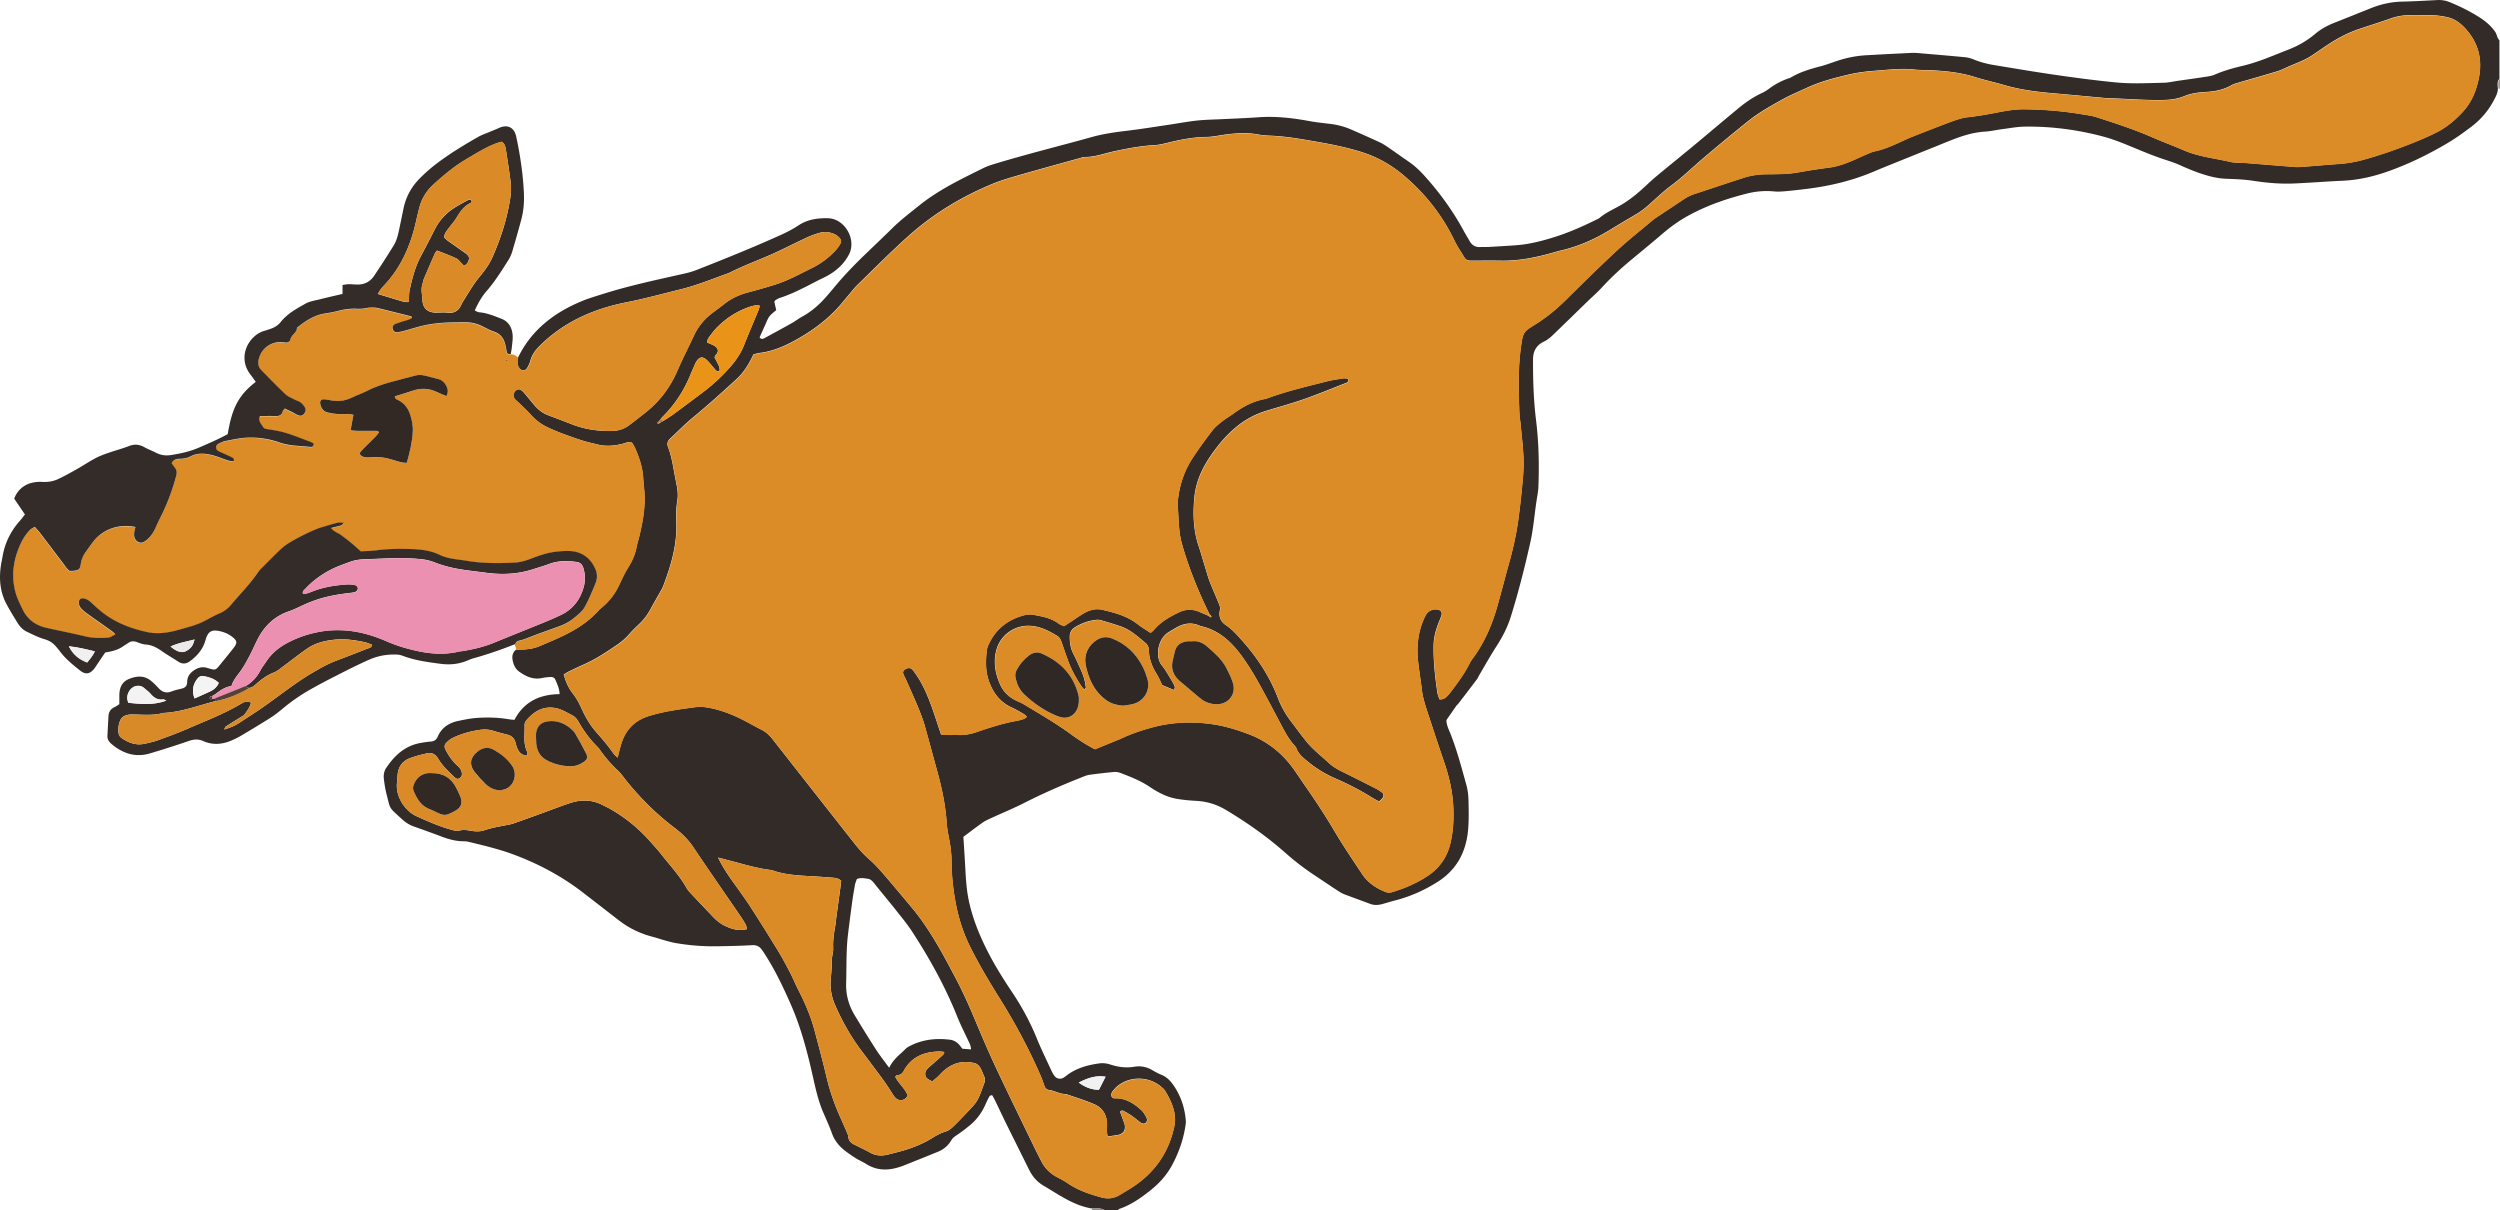 <svg xmlns="http://www.w3.org/2000/svg" xml:space="preserve" id="Layer_1" x="0" y="0" version="1.1" viewBox="200.64 190.41 497.05 240.62"><style>.st3{fill:#dc8c26}.st6{fill:#da8b27}.st9{fill:#b17837}.st10{fill:#322925}.st18{fill:#56413a}.st19{fill:#302824}.st20{fill:#312925}</style><path fill="#322b27" d="M417.73 430.68c-1.94-.31-3.7-1.08-5.4-2.02-1.45-.8-2.84-1.71-4.27-2.55-1.28-.76-2.18-1.85-2.83-3.16-1.47-2.97-2.95-5.93-4.42-8.9-.78-1.58-1.53-3.19-2.3-4.78-.19-.39-.41-.76-.58-1.08-.47-.08-.58.22-.7.44-.27.48-.49.99-.72 1.49-.69 1.54-1.67 2.87-2.96 3.95-.89.74-1.81 1.46-2.78 2.09-.43.28-.77.57-1.03 1.02-.61 1.03-1.51 1.77-2.61 2.22-2.3.94-4.6 1.86-6.91 2.78-.46.18-.94.32-1.42.45-2.07.54-4.05.39-5.9-.77-.7-.44-1.47-.77-2.17-1.21-.75-.47-1.47-.98-2.17-1.52-1.15-.9-2.02-2-2.52-3.41-.5-1.4-1.13-2.76-1.72-4.13-.97-2.25-1.5-4.62-2.03-6.99-1.1-4.91-2.36-9.78-4.38-14.4-1.64-3.73-3.4-7.43-5.7-10.83-.53-.78-1.1-1.09-2.05-1.04-2.37.14-4.75.19-7.12.22-2.6.04-5.19-.17-7.76-.59-.76-.12-1.51-.32-2.25-.52-.96-.26-1.9-.59-2.86-.84-2.38-.64-4.54-1.7-6.49-3.21-2.36-1.83-4.72-3.66-7.08-5.48-4.18-3.24-8.78-5.7-13.73-7.56-2.96-1.11-6.01-1.83-9.07-2.57-.32-.08-.66-.11-.99-.11-1.52 0-2.94-.39-4.35-.92-1.86-.71-3.73-1.37-5.6-2.04-.85-.3-1.58-.78-2.24-1.38-2.78-2.54-2.31-1.86-3.17-5.2-.23-.91-.36-1.84-.48-2.77-.1-.78 0-1.58.44-2.24 1.64-2.46 3.69-4.4 6.73-4.97.71-.13 1.42-.25 2.13-.3.68-.05 1.13-.34 1.4-.97.76-1.78 2.2-2.73 4.02-3.12 1.24-.26 2.49-.52 3.75-.61 2.15-.15 4.31-.09 6.45.28.32.06.66.06 1.04.1 1.88-3.61 5.01-5.07 8.97-5.11-.02-1.09-.47-1.98-.85-2.89-.16-.38-.55-.55-.96-.52-.55.04-1.11.08-1.64.2-1.78.39-3.26-.3-4.63-1.3-.7-.51-1.05-1.28-1.23-2.11-.19-.86-.08-1.65.67-2.24 1.55.01 3.11-.05 4.56-.66 4.27-1.81 8.61-3.51 11.8-7.12.22-.25.49-.44.74-.66 1.41-1.2 2.52-2.62 3.31-4.3.59-1.25 1.17-2.52 1.9-3.68.78-1.24 1.33-2.53 1.61-3.96.12-.65.33-1.28.49-1.93.71-2.91 1.27-5.83 1.08-8.85-.06-.94-.2-1.87-.24-2.81-.1-2.08-.72-4.01-1.54-5.9-.13-.3-.28-.6-.45-.89-.29-.49-.52-.59-1.1-.46-.32.08-.63.21-.95.29-1.63.41-3.26.58-4.92.18-1.07-.26-2.15-.5-3.2-.83-1.32-.41-2.61-.89-3.91-1.37-.98-.37-1.95-.77-2.9-1.22-1.32-.61-2.45-1.47-3.42-2.57-.73-.82-1.56-1.57-2.35-2.34-.24-.23-.51-.43-.73-.67-.55-.6-.35-1.58.41-1.93.18-.08.46-.09.63 0 .28.15.54.38.75.63.61.71 1.2 1.44 1.8 2.17.82 1 1.75 1.83 2.99 2.29 1.6.6 3.2 1.21 4.8 1.83 2.51.97 5.11 1.34 7.79 1.3 1.33-.02 2.5-.38 3.54-1.18 1.1-.84 2.19-1.68 3.27-2.54 2.83-2.24 4.9-5.05 6.33-8.38 1-2.33 2.18-4.59 3.25-6.9.86-1.85 2.14-3.34 3.76-4.55.75-.56 1.52-1.11 2.25-1.7 1.45-1.16 3.1-1.89 4.89-2.35 1.71-.45 3.41-.94 5.09-1.46 2.6-.79 4.97-2.12 7.4-3.31 1.86-.91 3.48-2.13 4.87-3.67.33-.36.6-.78.85-1.21.21-.37.15-.79-.13-1.09-.29-.32-.63-.63-1.02-.8-.93-.41-1.93-.55-2.92-.27-.9.25-1.79.57-2.63.97-2.41 1.11-4.76 2.34-7.19 3.41-2.68 1.18-5.43 2.19-8.04 3.51-.2.1-.4.18-.61.25-3.01 1.07-5.96 2.3-9.09 3.07-3.64.9-7.25 1.89-10.94 2.62-6.39 1.27-12.21 3.8-16.97 8.42-.93.9-1.72 1.85-2.07 3.13-.14.53-.38 1.04-.66 1.51-.36.59-1.09.61-1.53.04-.19-.25-.33-.58-.37-.89-.05-.38.03-.77.06-1.15 2.68-5.59 7.26-9.05 12.84-11.35 1.32-.54 2.71-.94 4.07-1.37 5.27-1.67 10.67-2.81 16.05-4.02.86-.19 1.72-.42 2.54-.74 5.65-2.22 11.28-4.49 16.81-6.99 1.2-.54 2.39-1.16 3.49-1.89 1.8-1.19 3.81-1.47 5.86-1.42 3.34.08 5.72 4.21 4.18 7.19-1 1.92-2.55 3.31-4.45 4.33-.73.39-1.49.72-2.22 1.11-2.3 1.19-4.6 2.41-7.08 3.21-.31.1-.59.28-.88.45-.08.05-.12.17-.22.31.12.53.25 1.11.38 1.67-.5.45-1.01.79-1.36 1.26-.35.48-.56 1.08-.81 1.63-.39.85-.77 1.7-1.14 2.53.38.49.74.27 1.06.1 1.79-.97 3.59-1.94 5.37-2.95.72-.41 1.38-.92 2.11-1.32 1.87-1.03 3.42-2.42 4.81-4.02 1.09-1.25 2.12-2.55 3.23-3.78 1.15-1.27 2.34-2.5 3.56-3.7 2.05-2.01 4.16-3.97 6.2-5.99 1.69-1.68 3.59-3.11 5.44-4.6 3.87-3.1 8.31-5.22 12.71-7.4.69-.34 1.43-.59 2.17-.81 6.44-1.97 12.98-3.57 19.46-5.38 2.19-.61 4.42-.93 6.67-1.2 2.96-.35 5.9-.83 8.85-1.27 1.8-.27 3.6-.61 5.41-.8 1.64-.17 3.31-.19 4.96-.27 2.37-.12 4.75-.2 7.12-.37 3.39-.25 6.73.12 10.05.73 1.36.25 2.73.41 4.1.56 1.49.17 2.93.53 4.31 1.13 1.92.83 3.84 1.69 5.74 2.57.55.25 1.06.59 1.56.93 1.37.93 2.71 1.91 4.08 2.84 1.29.87 2.4 1.94 3.43 3.1 2.92 3.27 5.47 6.8 7.56 10.65.4.73.83 1.43 1.24 2.15.46.79 1.13 1.18 2.05 1.14.61-.02 1.22 0 1.82-.03 1.82-.1 3.64-.2 5.46-.34 2.54-.2 5.01-.83 7.43-1.59 2.95-.92 5.78-2.18 8.55-3.56.15-.07.31-.13.44-.23 1.4-1.2 3.12-1.87 4.66-2.82 1.85-1.13 3.47-2.55 5.04-4.03.8-.76 1.65-1.47 2.5-2.17 2.13-1.76 4.27-3.49 6.4-5.25 3.06-2.54 6.09-5.11 9.16-7.65 1.45-1.2 3.01-2.24 4.73-3.03.5-.23.95-.56 1.4-.88 1.08-.79 2.24-1.41 3.49-1.87.26-.09.54-.16.77-.3 1.78-1.05 3.73-1.64 5.71-2.15 1.12-.29 2.21-.7 3.3-1.07 1.89-.64 3.84-1.04 5.83-1.16 3.09-.18 6.18-.33 9.27-.48.44-.02.88.02 1.32.06 3.03.26 6.06.51 9.08.8.59.06 1.2.21 1.75.44 1.29.53 2.62.88 3.98 1.11 3.81.63 7.62 1.28 11.44 1.84 4.26.63 8.53 1.2 12.82 1.62 3.21.32 6.4.14 9.6.07.93-.02 1.86-.25 2.78-.38 1.75-.25 3.5-.49 5.24-.76.71-.11 1.45-.19 2.09-.47 1.78-.78 3.65-1.3 5.52-1.74 3.19-.76 6.16-2.08 9.19-3.26 1.93-.75 3.67-1.76 5.25-3.09 1.1-.93 2.35-1.63 3.7-2.17 2.46-.97 4.92-1.96 7.38-2.95 2.02-.81 4.1-1.27 6.28-1.31 2.32-.05 4.64-.19 6.96-.31.85-.04 1.64.09 2.42.41 2.15.88 4.23 1.91 6.17 3.18 1.12.73 2.1 1.6 2.88 2.71.38.53.37 1.24.86 1.7v7.63c-.53.6-.33 1.32-.31 2.01-.02.86-.43 1.59-.82 2.32a15.697 15.697 0 0 1-4.36 5.15c-1.58 1.2-3.2 2.37-4.91 3.38-3.52 2.08-7.17 3.88-11.02 5.31-3.19 1.19-6.42 1.98-9.82 2.13-3.2.14-6.4.4-9.6.54-2.71.12-5.4-.12-8.09-.53-1.8-.28-3.63-.34-5.45-.41-1-.04-1.96-.19-2.93-.43-2.15-.54-4.19-1.36-6.2-2.27-1.45-.65-3.01-1.07-4.51-1.62-1.04-.38-2.06-.78-3.08-1.2-2.56-1.04-5.07-2.18-7.75-2.89-5.1-1.35-10.3-2.03-15.57-1.95-1.48.02-2.96.31-4.44.5-1.15.15-2.29.42-3.44.49-1.9.11-3.7.6-5.47 1.24-1.3.47-2.57 1-3.85 1.52-2.77 1.11-5.53 2.23-8.29 3.34-1.43.58-2.87 1.15-4.29 1.76-4.35 1.86-8.89 2.96-13.58 3.53-1.37.17-2.74.33-4.12.45-.77.07-1.55.13-2.31.05-1.84-.18-3.65-.02-5.43.43-4.03 1.02-7.93 2.36-11.59 4.36-1.9 1.04-3.64 2.29-5.28 3.71-2.09 1.8-4.24 3.54-6.36 5.31-1.95 1.63-3.81 3.36-5.54 5.24-.89.98-1.9 1.85-2.85 2.77-2.22 2.16-4.44 4.32-6.66 6.47-.63.61-1.28 1.2-2.1 1.59-1.44.69-2.11 1.87-2.12 3.46-.02 4.04.1 8.07.59 12.08.55 4.45.65 8.93.47 13.41-.03.71-.16 1.43-.28 2.14-.48 2.94-.67 5.93-1.33 8.85-1.11 4.96-2.36 9.88-3.87 14.73-.65 2.07-1.62 3.98-2.8 5.8-1.23 1.9-2.33 3.88-3.48 5.83-.17.29-.29.6-.49.86-1.23 1.63-2.47 3.25-3.71 4.86-.1.13-.25.22-.35.36-.66.95-1.31 1.9-1.97 2.85 0 1.03.5 1.92.85 2.83 1.29 3.3 2.19 6.72 3.13 10.12.27 1 .39 2.07.41 3.11.04 1.99.1 3.99-.1 5.97-.43 4.29-2.3 7.77-6.05 10.14-2.64 1.67-5.44 2.92-8.46 3.69-.86.22-1.7.49-2.55.72-.82.23-1.63.25-2.44-.06-1.7-.64-3.42-1.25-5.12-1.9-.46-.18-.89-.45-1.3-.72-1.62-1.06-3.22-2.14-4.83-3.21a51.463 51.463 0 0 1-5.51-4.25c-3.65-3.24-7.62-6.03-11.8-8.54-1.83-1.1-3.8-1.73-5.95-1.84-1.32-.07-2.65-.19-3.95-.42-1.99-.35-3.76-1.31-5.41-2.42-1.77-1.18-3.71-1.94-5.67-2.69-.4-.15-.87-.26-1.29-.22-1.65.15-3.3.34-4.94.57-.54.08-1.06.3-1.57.51-3.85 1.52-7.64 3.17-11.34 5.05-2.16 1.1-4.41 2.02-6.62 3.04-.6.28-1.21.55-1.75.93-1.26.89-2.48 1.83-3.78 2.8.14 2.23.29 4.48.41 6.74.1 1.93.25 3.86.63 5.76.58 2.83 1.55 5.52 2.75 8.14 1.63 3.58 3.67 6.93 5.86 10.19 1.95 2.9 3.6 5.94 4.92 9.18.87 2.15 1.9 4.23 2.87 6.34.18.4.39.8.65 1.15.43.59 1.12.75 1.76.42.29-.15.54-.38.81-.57 1.88-1.39 4.05-1.98 6.31-2.3.77-.11 1.53-.02 2.29.23 1.54.51 3.12.7 4.74.43 1.24-.21 2.41.01 3.51.65.57.33 1.15.67 1.77.91 1.2.46 1.99 1.35 2.67 2.38 1.34 2.03 2.05 4.27 2.27 6.67.04.43-.03.88-.1 1.32-.43 2.7-1.34 5.25-2.63 7.64-1.03 1.91-2.47 3.54-4.17 4.9-1.94 1.56-3.97 3-6.36 3.81-.09.03-.14.15-.21.23h-2.65c-.75-.44-1.65-.37-2.55-.33zm23.64-117.88c-.1-.12-.21-.24-.31-.36-2.19-4.47-4.06-9.07-5.43-13.86-.74-2.59-.63-5.25-.87-7.89-.02-.22.02-.44.04-.66.29-3.08 1.23-5.96 2.92-8.54 1.24-1.89 2.57-3.73 3.96-5.52.56-.73 1.33-1.32 2.06-1.9.65-.52 1.39-.91 2.05-1.4 1.93-1.43 4.01-2.53 6.41-2.97.22-.04.42-.13.63-.21 3.8-1.37 7.73-2.29 11.63-3.28 1.07-.27 2.17-.42 3.26-.59.26-.04.54.03.81.09.09.02.21.15.21.22-.01.15-.07.3-.15.43-.05.08-.18.12-.28.16-2.78 1.08-5.53 2.23-8.35 3.22-2.5.88-5.06 1.57-7.59 2.35-2.24.69-4.26 1.78-6.07 3.31a24.82 24.82 0 0 0-3.55 3.7c-2.38 3.04-4.29 6.27-4.66 10.26-.3 3.29-.2 6.5.87 9.66.48 1.41.87 2.85 1.31 4.27.28.9.52 1.81.85 2.68.54 1.39 1.15 2.75 1.72 4.13.21.51.47 1 .34 1.59-.28 1.25.11 2.29 1.17 2.99 1.26.84 2.24 1.96 3.23 3.07 3.04 3.42 5.52 7.18 7.15 11.47.69 1.82 1.68 3.48 2.89 5.01.48.6.91 1.25 1.39 1.86.75.95 1.47 1.95 2.32 2.81 1.12 1.14 2.37 2.15 3.55 3.23.74.68 1.59 1.18 2.49 1.63 2.28 1.12 4.55 2.27 6.81 3.42.44.22.86.49 1.24.8.33.27.37.67.13 1.05-.17.26-.45.45-.73.73-.52-.29-1.01-.54-1.47-.83-2.3-1.44-4.72-2.67-7.2-3.75-1.95-.84-3.72-1.92-5.36-3.25-.95-.77-1.92-1.49-2.37-2.69-.11-.3-.36-.55-.58-.8-.84-.97-1.49-2.06-2.09-3.18-1.66-3.12-3.29-6.26-5.02-9.35-1-1.78-2.07-3.53-3.28-5.17-2.07-2.81-4.57-5.11-8.15-5.87-1.77-.85-3.43-.53-5.04.46-.42.26-.86.5-1.28.76-2.23 1.39-2.7 4.94-1.35 6.6.73.89 1.29 1.93 1.9 2.91.26.42.49.87.67 1.32.06.16-.05.39-.11.69-.85-.36-1.6-.67-2.39-1-.36-.74-.67-1.52-1.11-2.21-.94-1.48-1.51-3.06-1.56-4.82-.02-.52-.22-.99-.62-1.32-1.53-1.27-3-2.64-4.93-3.31-1.3-.45-2.63-.84-3.95-1.23-.31-.09-.66-.11-.98-.07-1.5.17-2.9.67-4.19 1.47-.71.44-1.05 1.08-1.04 1.94.01 1.12.15 2.19.67 3.21.55 1.08 1.04 2.2 1.54 3.3.49 1.06.82 2.17.97 3.33.03.21.07.45-.33.55-.14-.16-.34-.34-.49-.55-1.05-1.57-1.97-3.2-2.63-4.97-.46-1.24-.89-2.5-1.32-3.75-.18-.53-.41-1.05-.9-1.35-1.81-1.09-3.66-2.04-5.87-2.01-2.89.05-5.47 2-6.22 4.81-.63 2.35-.25 4.61.71 6.79.67 1.53 1.8 2.63 3.33 3.32.5.23 1.02.44 1.49.73 3.07 1.86 6.19 3.65 9.1 5.77 1.6 1.17 3.26 2.26 4.95 3.12 1.72-.7 3.35-1.36 4.98-2.03.1-.04.2-.1.3-.14 2.01-.94 4.1-1.64 6.24-2.21 3.9-1.04 7.84-1.18 11.83-.6 2.48.36 4.85 1.09 7.17 1.96 3.66 1.38 6.64 3.7 8.93 6.88.84 1.17 1.62 2.38 2.44 3.55 2.09 2.99 4.08 6.05 5.94 9.19 1.66 2.8 3.5 5.5 5.3 8.22 1.1 1.66 2.69 2.75 4.52 3.5.48.2.93.23 1.44.08 2.5-.75 4.88-1.77 7.06-3.22 2.32-1.54 3.82-3.67 4.49-6.35.6-2.43.73-4.93.61-7.41-.15-3.04-.83-6.01-1.83-8.9-1.19-3.45-2.31-6.92-3.45-10.38-.43-1.31-.82-2.63-.98-4.02-.23-1.98-.58-3.94-.77-5.92-.28-3.02.09-5.95 1.47-8.71.48-.95 1.36-1.43 2.45-1.26.63.09.96.59.76 1.2-.17.52-.4 1.03-.6 1.54-.52 1.35-.9 2.72-.95 4.18-.09 3.22.28 6.4.74 9.58.07.47.28.91.42 1.35.66.05 1.08-.2 1.44-.56.31-.31.6-.65.86-1 1.36-1.81 2.72-3.62 3.72-5.67.17-.34.4-.66.63-.97 2.29-3.12 3.79-6.6 4.84-10.3.81-2.87 1.55-5.76 2.35-8.63.82-2.93 1.47-5.9 1.87-8.91.36-2.68.64-5.38.88-8.07.12-1.43.17-2.87.09-4.3-.1-2.04-.35-4.07-.54-6.11-.08-.88-.24-1.76-.27-2.64-.14-4.26-.28-8.52.3-12.75.42-3.11.48-3.16 2.87-4.64 2.22-1.38 4.21-3.02 6.07-4.86 3.3-3.26 6.6-6.53 10.01-9.69 2.3-2.14 4.78-4.09 7.19-6.12.46-.39.99-.71 1.49-1.05 1.56-1.04 3.14-2.07 4.69-3.12.69-.47 1.42-.83 2.22-1.1 3.3-1.08 6.59-2.2 9.91-3.26 1.42-.46 2.91-.64 4.41-.65 2.04-.02 4.09 0 6.12-.35 2.01-.35 4.03-.69 6.05-.94 1.89-.23 3.65-.85 5.37-1.63.86-.39 1.71-.78 2.57-1.14.46-.19.92-.41 1.4-.5 1.8-.37 3.46-1.11 5.12-1.87.8-.37 1.6-.75 2.42-1.07 2.62-1.03 5.24-2.07 7.88-3.04.98-.36 2-.68 3.03-.8 1.92-.22 3.82-.53 5.72-.91 1.83-.36 3.72-.69 5.57-.67 3.81.05 7.61.35 11.38.98.98.17 1.98.27 2.92.58 3.78 1.22 7.57 2.44 11.22 4.05 2.02.89 4.1 1.63 6.13 2.52 2.97 1.3 6.19 1.61 9.3 2.33.9.21 1.87.12 2.81.2 3.36.27 6.71.55 10.07.81.6.05 1.21-.01 1.82-.06 2.26-.17 4.51-.38 6.77-.53 1.71-.12 3.39-.4 5.05-.86 3.3-.92 6.53-2.05 9.72-3.32 1.64-.65 3.27-1.35 4.84-2.15 1.94-.99 3.59-2.39 5.07-3.97 1.87-2 2.84-4.44 3.32-7.11.6-3.35-.11-6.37-2.29-9.01-1.07-1.3-2.33-2.39-4.03-2.76-.91-.2-1.85-.34-2.79-.38-1.43-.06-2.87.01-4.31-.02-1.45-.03-2.85.18-4.22.67-1.98.71-3.98 1.33-5.97 1.99-2.06.68-3.99 1.64-5.81 2.79-1.31.82-2.56 1.74-3.85 2.58-.5.33-1.04.63-1.58.88-.95.44-1.92.83-2.88 1.24-.81.35-1.6.77-2.44 1.02-2.59.79-5.19 1.52-7.79 2.28-.42.12-.86.24-1.24.46-1.57.91-3.29 1.26-5.08 1.35-1.5.08-2.99.28-4.37.85-1.31.54-2.66.71-4.04.75-3.81.09-7.62-.28-11.43-.36-.11 0-.22-.03-.33-.04-3.19-.29-6.38-.6-9.57-.88-3.42-.29-6.81-.66-10.12-1.61-2.07-.6-4.18-1.06-6.23-1.71-2.82-.88-5.73-1.16-8.65-1.32-1.05-.05-2.11 0-3.15-.12-2.66-.31-5.3.04-7.94.23-1.76.13-3.53.36-5.24.76-2.84.67-5.66 1.4-8.34 2.65-1.65.77-3.33 1.46-4.92 2.35-2.27 1.27-4.55 2.53-6.58 4.15-3.07 2.45-6.09 4.95-9.08 7.49-2.1 1.79-4.07 3.73-6.3 5.38-1.42 1.05-2.71 2.26-4.02 3.45-.94.86-1.92 1.67-3.02 2.31-1.72 1.01-3.43 2.02-5.12 3.06-3.08 1.89-6.34 3.34-9.88 4.15-.65.15-1.28.35-1.92.53-3.21.88-6.45 1.53-9.8 1.48-1.99-.03-3.98-.01-5.97 0-.58 0-1.11-.08-1.44-.63-.65-1.09-1.39-2.14-1.94-3.28-2.45-5.12-5.87-9.46-10.21-13.11-2.49-2.09-5.25-3.63-8.36-4.6-3.44-1.08-6.96-1.71-10.5-2.31-2.23-.38-4.46-.74-6.73-.88-1.05-.06-2.11-.06-3.14-.26-2.15-.42-4.29-.3-6.43-.03-1.31.16-2.62.48-3.94.5-2.62.03-5.15.52-7.68 1.14-.85.21-1.73.43-2.6.48-2.77.15-5.47.66-8.18 1.25-1.94.42-3.81 1.15-5.84 1.12-.27 0-.54.12-.8.19-3.94 1.1-7.88 2.17-11.8 3.3-1.96.57-3.94 1.12-5.82 1.91-6.17 2.57-11.82 6.02-16.79 10.51-3.4 3.07-6.64 6.33-9.93 9.53-.67.65-1.23 1.42-1.84 2.13-.72.84-1.4 1.71-2.15 2.52-2.05 2.2-4.42 4.02-6.99 5.55-2.61 1.56-5.33 2.93-8.42 3.31-.43.05-.85.2-1.27.3-.86 1.87-1.9 3.58-3.38 4.93-2.81 2.58-5.64 5.14-8.58 7.56-1.63 1.34-3.09 2.84-4.62 4.27-.5.48-.64 1.03-.39 1.66.8 2.08 1.05 4.29 1.49 6.45.27 1.34.59 2.73.36 4.11-.26 1.54-.25 3.09-.2 4.63.13 4.35-1.09 8.41-2.6 12.41-.15.41-.38.8-.6 1.18-.62 1.11-1.27 2.2-1.87 3.32-.57 1.09-1.27 2.07-2.15 2.92-.71.69-1.45 1.37-2.1 2.12-.69.81-1.48 1.49-2.34 2.09-2.19 1.5-4.39 2.97-6.84 4.04-.96.42-1.9.88-2.85 1.34-.34.16-.65.38-1.05.62.41 1.39.93 2.65 1.79 3.74.73.92 1.27 1.92 1.75 2.99.8 1.77 1.79 3.45 3.08 4.89 1.19 1.32 2.3 2.68 3.33 4.13.17.24.43.43.76.75.23-.9.41-1.65.62-2.39.82-2.91 2.55-4.92 5.53-5.86 3.24-1.02 6.58-1.41 9.91-1.86.22-.03.44-.02.66 0 2.62.26 5.07 1.11 7.42 2.22 1.5.71 2.92 1.57 4.4 2.31.92.45 1.63 1.1 2.26 1.9 5.42 6.92 10.85 13.83 16.29 20.74.89 1.13 1.84 2.2 2.93 3.15.95.83 1.83 1.77 2.66 2.73 2.02 2.34 4 4.72 5.99 7.1.6.72 1.17 1.47 1.72 2.23 2.72 3.78 4.88 7.89 7.04 12 1.36 2.6 2.55 5.27 3.68 7.98 1.32 3.16 2.67 6.31 4.12 9.41 2.44 5.2 4.98 10.36 7.48 15.53.51 1.04 1.02 2.08 1.56 3.11.71 1.37 1.74 2.4 3.11 3.11.73.38 1.47.77 2.15 1.24 2.04 1.39 4.34 2.16 6.69 2.8 1.3.36 2.52.17 3.66-.53 1.08-.66 2.19-1.29 3.23-2.03 3.95-2.81 6.45-6.56 7.52-11.32.63-2.8-.44-5.08-1.79-7.34-.14-.23-.36-.42-.56-.6-2.43-2.24-6.24-2.4-8.84-.34-.38.3-.72.69-1.02 1.08-.28.37-.36.8-.07 1.25.14.04.3.13.45.13 2.16-.1 3.81.98 5.32 2.33.44.39.74.95 1.02 1.48.18.33.2.76-.13 1.08-.23.22-.68.19-1.07-.1-.58-.43-1.12-.9-1.71-1.31-.49-.35-1.02-.65-1.55-.93-.23-.12-.51-.23-.76.16.19.52.4 1.08.61 1.65.11.31.25.62.31.94.2 1.09-.34 1.83-1.43 2-.63.1-1.26.19-1.97.3-.06-.36-.14-.67-.15-.98-.02-.5.02-.99.02-1.49-.02-1.84-.87-3.24-2.53-3.95-1.82-.79-3.73-1.36-5.61-2.02-1.19.03-2.22-.65-3.37-.81-.49-.07-.78-.38-.94-.83-.23-.62-.42-1.26-.69-1.87-2.31-5.33-5.04-10.45-8.12-15.38-2.11-3.38-4.16-6.79-5.93-10.35-1.26-2.53-2.16-5.2-2.74-7.97-.64-3.04-.98-6.11-.99-9.21-.01-1.5-.21-2.97-.5-4.44-.19-.97-.38-1.96-.45-2.95-.23-3.43-.9-6.78-1.81-10.09-.85-3.09-1.68-6.18-2.54-9.27-.24-.85-.54-1.68-.86-2.51-.35-.93-.74-1.85-1.14-2.76-.59-1.37-1.2-2.73-1.81-4.09-.16-.35-.36-.69-.48-1.05-.12-.34.01-.64.33-.85.62-.4 1.16-.4 1.62.19.6.78 1.15 1.62 1.63 2.49 1.48 2.73 2.42 5.69 3.39 8.63.17.52.35 1.03.54 1.61 1.19.16 2.35.03 3.5.09 1.23.06 2.41-.17 3.57-.57 2.61-.89 5.24-1.75 7.97-2.23.49-.09.97-.23 1.44-.39.19-.06.34-.23.61-.42-.28-.23-.47-.43-.69-.56-.77-.44-1.53-.9-2.33-1.26-2.39-1.08-3.78-3.01-4.6-5.39-.66-1.92-.6-3.92-.39-5.91.05-.48.24-.97.45-1.41 1.45-3.05 3.9-4.88 7.13-5.69.52-.13 1.11-.15 1.64-.06 1.79.33 3.6.64 5.11 1.78.29.22.68.33 1.04.49.55-.36 1.06-.69 1.57-1.02.74-.49 1.46-1 2.22-1.46 1.17-.7 2.46-1.1 3.81-.78 2.47.58 4.93 1.22 7 2.84.82.64 1.72 1.17 2.61 1.76.28-.26.51-.42.68-.63 1.36-1.6 3.13-2.59 4.99-3.48 1.4-.67 2.76-.65 4.15-.02.5.23 1.01.44 1.52.65.13.08.25.16.38.23.12.12.26.24.38.02.06.01-.06-.11-.12-.2zm-109.51-38.33c.21-.12.42-.25.64-.37.69-.45 1.4-.87 2.06-1.36 2-1.47 3.99-2.96 5.97-4.45a35.79 35.79 0 0 0 4.65-4.22c1.4-1.5 2.63-3.11 3.39-5.05.93-2.36 1.94-4.68 2.91-7.03.1-.23.13-.49.21-.81-.72-.15-1.29.01-1.87.19-2.51.82-4.68 2.21-6.55 4.06-.66.65-1.21 1.42-1.77 2.17-.17.23-.2.57-.3.9.46.19.82.33 1.16.49.93.44 1.44 1.18.53 2.05-.1.1-.12.29-.18.44.29.56.59 1.08.84 1.63.11.24.15.52.18.79.01.09-.06.25-.13.28-.14.05-.35.09-.44.02-.25-.21-.45-.47-.67-.71-.44-.5-.83-1.04-1.31-1.49-.86-.8-1.51-.67-2.13.36-.17.28-.29.59-.42.9-.27.6-.54 1.21-.79 1.82-1.28 3.1-3.09 5.84-5.47 8.2-.12.11-.21.25-.31.38-.15.18-.29.37-.44.55-.05.03-.1.04-.14.08-.07.08-.12.17-.18.25.1.03.2.1.28.08.11.01.19-.09.28-.15zm11.54 86.44c.96 1.94 1.97 3.45 3.04 4.93 1.19 1.66 2.4 3.31 3.51 5.03 1.86 2.88 3.67 5.78 5.46 8.7.86 1.41 1.62 2.89 2.39 4.35.53 1.03.96 2.11 1.49 3.14 1.37 2.66 2.56 5.39 3.32 8.29.8 3.04 1.63 6.08 2.35 9.14.65 2.81 1.6 5.51 2.78 8.13.41.91.81 1.82 1.2 2.73.15.35.34.72.37 1.09.05.78.52 1.19 1.13 1.51 1.08.55 2.19 1.06 3.25 1.65 1.14.63 2.31.66 3.53.35.69-.18 1.39-.35 2.08-.53 2.42-.63 4.73-1.52 6.85-2.85.8-.5 1.62-.92 2.53-1.2.5-.15.98-.5 1.37-.87.89-.83 1.71-1.72 2.56-2.6 2.39-2.48 2.39-2.48 3.55-5.66.04-.1.07-.21.11-.31.25-.53.27-1.05.01-1.6-.4-.84-.6-1.81-1.44-2.37-.22-.15-.51-.2-.78-.25-2.15-.45-4.04.1-5.7 1.52-.46.39-.86.86-1.3 1.28-.35.33-.74.63-1.07.91-.98-.48-1.29-.74-1.37-1.22-.12-.67.23-1.17.7-1.59.29-.26.59-.5.88-.76.62-.55 1.25-1.09 1.86-1.65.14-.13.24-.32.34-.45-.08-.13-.11-.21-.14-.21-.33-.03-.66-.08-.99-.07-3.01.08-5.49 1.12-6.98 3.91-.22.41-.54.69-1.01.78-.25.05-.57.03-.61.41.69 1.31 1.92 2.26 2.44 3.64-.33.67-.83.96-1.5.92-.62-.04-.98-.45-1.31-.91-.1-.13-.17-.29-.26-.42-.61-.92-1.2-1.86-1.85-2.75-1.44-1.96-2.9-3.9-4.36-5.84-2.07-2.75-3.73-5.74-5.12-8.89-.7-1.58-1.05-3.3-.91-5.01.1-1.32.24-2.63.22-3.96-.01-.38.09-.76.14-1.15.05-.38.16-.77.14-1.14-.06-1.33.06-2.64.31-3.95.15-.76.21-1.53.31-2.3l.87-6.39c.04-.31.07-.63.1-.89-.56-.52-1.17-.58-1.77-.62-.93-.07-1.87-.15-2.81-.21-3.08-.2-6.18-.2-9.14-1.26-.1-.04-.22-.05-.32-.06-2.31-.28-4.54-.9-6.78-1.51-1.12-.3-2.23-.58-3.67-.96zm5.77 14.22c-.12-.4-.15-.68-.28-.9-.29-.53-.61-1.05-.95-1.55-3.15-4.6-6.34-9.18-9.45-13.82-1-1.5-2.23-2.72-3.65-3.79-3.63-2.74-6.85-5.92-9.7-9.47-.52-.65-.98-1.35-1.58-1.91a26.73 26.73 0 0 1-3.78-4.38c-.12-.18-.28-.34-.44-.5-1.46-1.45-2.67-3.1-3.67-4.89-.34-.61-.77-1.06-1.39-1.37-.69-.34-1.36-.74-2.08-1.03-.5-.21-1.05-.35-1.59-.4-2.26-.23-3.92.87-5.31 2.5-.2.24-.37.6-.36.9.07 1.8-.34 3.66.52 5.39.1.2.01.48.01.74-1.19-.08-1.76-.76-2.08-1.72-.09-.26-.18-.52-.24-.79-.21-.89-.73-1.44-1.64-1.66-.96-.24-1.92-.5-2.87-.79-.87-.27-1.76-.29-2.63-.16-1.87.27-3.68.78-5.38 1.6-.48.23-.91.61-1.29 1-.33.33-.38.79-.16 1.23.15.3.3.59.47.87.56.96 1.26 1.82 2.09 2.56.43.39.7.87.74 1.44.03.4-.17.75-.55.95-.36.19-.63.01-.89-.21-.17-.14-.32-.3-.48-.46-1.03-1-2.07-2-2.8-3.26-.49-.85-1.25-1.29-2.22-1.06-1.18.27-2.37.56-3.5 1-1.38.55-2.18 1.65-2.34 3.16-.05.49-.04 1-.11 1.49-.42 3.1 1.77 5.88 3.77 6.8 2.41 1.1 4.83 2.17 7.41 2.84.36.09.77.16 1.12.07.72-.18 1.42-.14 2.13-.01.99.19 2 .26 2.95-.07 1.68-.57 3.42-.81 5.14-1.17.32-.07.64-.18.95-.29 1.66-.59 3.33-1.19 4.99-1.79 2.02-.73 4.03-1.53 6.07-2.19 2.12-.68 4.24-.63 6.28.41.54.28 1.1.53 1.62.83 3.1 1.77 5.8 4.02 8.14 6.72.58.67 1.2 1.3 1.74 2 1.79 2.31 3.83 4.44 5.27 7.01.16.29.37.55.59.79 1.55 1.65 3.11 3.3 4.67 4.93.73.77 1.56 1.42 2.53 1.85 1.28.58 2.58.98 4.21.56zm28.25 27.58c.81-1.69 2.14-2.63 3.26-3.75.27-.27.62-.47.96-.64 2.5-1.25 5.15-1.54 7.89-1.19.75.1 1.35.45 1.84 1.02.21.25.41.51.61.77.58.04 1.11.08 1.72.13-.02-.76-.34-1.27-.58-1.8-.72-1.55-1.5-3.07-2.14-4.66-2.38-5.97-5.48-11.56-8.97-16.93-.81-1.25-1.74-2.42-2.67-3.58-1.44-1.82-2.92-3.61-4.38-5.41-.28-.34-.53-.72-.84-1.02-.22-.22-.52-.46-.81-.5-.75-.1-1.52-.3-2.31.03-.12.36-.29.72-.36 1.09-.2 1.08-.39 2.17-.54 3.26-.3 2.19-.58 4.38-.85 6.57-.4 3.24-.28 6.51-.38 9.76-.08 2.34.53 4.48 1.73 6.46 1.4 2.31 2.82 4.61 4.29 6.89.75 1.14 1.61 2.23 2.53 3.5zm37.69 2.94c1.29.93 2.53 1.42 4.02 1.43.43-.84.84-1.65 1.32-2.6-1.97-.3-3.58.27-5.34 1.17z"/><path fill="#8d8786" d="M417.73 430.68c.9-.05 1.8-.11 2.64.35h-2.65c.03-.08.07-.15.08-.23 0-.03-.05-.08-.07-.12z"/><path fill="#a09a9a" d="M697.38 208.05c-.02-.69-.22-1.4.31-2.01v1.99c-.1.01-.2.01-.31.02z"/><path d="M303.66 261.59c-.02.38-.1.78-.06 1.15.04.31.17.64.37.89.44.57 1.17.55 1.53-.04.28-.47.52-.98.66-1.51.34-1.28 1.13-2.23 2.07-3.13 4.77-4.62 10.58-7.16 16.97-8.42 3.69-.73 7.3-1.72 10.94-2.62 3.13-.77 6.08-2 9.09-3.07.21-.07.42-.15.61-.25 2.61-1.33 5.36-2.33 8.04-3.51 2.42-1.07 4.78-2.29 7.19-3.41.85-.39 1.74-.71 2.63-.97.99-.28 1.99-.14 2.92.27.38.17.73.48 1.02.8.27.3.34.72.13 1.09-.25.43-.52.85-.85 1.21a16.078 16.078 0 0 1-4.87 3.67c-2.43 1.18-4.8 2.51-7.4 3.31-1.69.52-3.39 1.01-5.09 1.46-1.79.47-3.44 1.19-4.89 2.35-.73.59-1.5 1.14-2.25 1.7-1.62 1.21-2.9 2.7-3.76 4.55-1.07 2.31-2.24 4.56-3.25 6.9-1.43 3.32-3.49 6.13-6.33 8.38-1.08.86-2.18 1.7-3.27 2.54-1.04.8-2.21 1.16-3.54 1.18-2.68.03-5.28-.34-7.79-1.3-1.6-.62-3.2-1.23-4.8-1.83-1.23-.46-2.17-1.29-2.99-2.29-.59-.73-1.18-1.46-1.8-2.17-.21-.25-.47-.47-.75-.63-.16-.09-.45-.08-.63 0-.75.35-.95 1.33-.41 1.93.22.24.5.44.73.67.79.77 1.61 1.52 2.35 2.34.97 1.09 2.11 1.95 3.42 2.57.95.44 1.92.85 2.9 1.22 1.29.49 2.59.96 3.91 1.37 1.05.33 2.13.57 3.2.83 1.65.41 3.29.23 4.92-.18.32-.08.63-.21.95-.29.57-.13.81-.03 1.1.46.17.29.31.58.45.89.82 1.89 1.44 3.82 1.54 5.9.04.94.18 1.87.24 2.81.19 3.02-.38 5.94-1.08 8.85-.16.64-.37 1.28-.49 1.93-.27 1.43-.83 2.72-1.61 3.96-.73 1.16-1.31 2.43-1.9 3.68-.79 1.68-1.9 3.1-3.31 4.3-.25.21-.53.41-.74.66-3.19 3.61-7.52 5.32-11.8 7.12-1.45.61-3 .67-4.56.66-.12-.34-.24-.67-.36-1.01.17-.2.3-.49.51-.59.39-.18.84-.22 1.25-.37.93-.34 1.85-.72 2.78-1.06 1.45-.53 2.91-1.05 4.36-1.58 1.1-.4 2.12-.97 3.01-1.72.71-.6 1.51-1.21 1.95-2 .86-1.54 1.53-3.18 2.2-4.82.36-.89.37-1.86-.02-2.76-.91-2.09-2.49-3.39-4.77-3.61-1.09-.11-2.21.01-3.3.14-1.65.19-3.22.77-4.77 1.36-1.08.41-2.18.74-3.37.79-3.15.13-6.3.15-9.42-.38-1.79-.31-3.65-.35-5.32-1.16-1.68-.82-3.5-1.07-5.3-1.15-2.42-.1-4.86-.08-7.28.23-1.14.15-2.31.15-3.14.2-.8-.7-1.36-1.23-1.96-1.72-.64-.52-1.31-1.01-1.97-1.52-.59-.45-1.39-.62-1.97-1.39.77-.2 1.4-.34 2.02-.53.16-.05.27-.26.53-.52-.57 0-.96-.07-1.32.01-1.07.27-2.12.6-3.18.91-1.65.48-5.86 2.58-7.21 3.63-.44.34-.86.7-1.25 1.08-1.07 1.04-2.12 2.1-3.17 3.16-.31.31-.64.62-.89.98-1.61 2.4-3.65 4.43-5.5 6.63-.58.69-1.27 1.21-2.1 1.57-.86.37-1.7.8-2.52 1.26-1.12.63-2.29 1.09-3.52 1.43-.9.25-1.8.53-2.71.77-1.89.5-3.84.72-5.75.31-3.32-.72-6.46-1.93-9.14-4.11-.73-.59-1.42-1.23-2.11-1.87-.46-.43-.99-.7-1.62-.73-.31-.02-.64.29-.68.6-.07.53.08 1.01.42 1.38.33.36.71.69 1.11.98 1.66 1.19 3.34 2.36 5 3.55.25.18.46.4.72.64-1.13.64-1.13.66-1.91.7-1.38.07-2.75.04-4.11-.29-2.58-.62-5.18-1.13-7.76-1.71-2.12-.48-3.71-1.68-4.67-3.64-.51-1.04-1.04-2.09-1.36-3.2-.96-3.33-.52-6.56.89-9.69.5-1.12 1.15-2.14 2.03-3 .22-.21.53-.34.86-.54.44.52.85.96 1.22 1.44 1.48 1.93 2.93 3.88 4.41 5.81.4.52.73 1.1 1.29 1.52.33-.02.67 0 .99-.05.88-.15 1.1-.34 1.22-1.28.12-.91.46-1.7.99-2.43.55-.76 1.07-1.54 1.67-2.27 1.91-2.34 5.1-3.38 8.22-2.7-.08.37-.21.74-.25 1.11-.08.76.07 1.48.79 1.86.69.37 1.29-.05 1.8-.49.81-.7 1.35-1.59 1.77-2.57.35-.81.75-1.6 1.14-2.39 1.22-2.49 2.17-5.07 2.87-7.76.18-.67.06-1.18-.37-1.68-.21-.24-.38-.52-.55-.76.34-.7.91-.88 1.54-.88.79 0 1.54-.14 2.24-.5 1.25-.66 2.58-.61 3.88-.33.97.2 1.9.57 2.83.91.61.22 1.21.46 1.85.4.13-.42-.05-.62-.31-.75-.7-.33-1.4-.66-2.1-.97-.5-.23-1.12-.41-1.09-1.08.03-.56.6-.74 1.04-.94.25-.12.51-.23.78-.28 1.36-.24 2.71-.57 4.08-.65 2.28-.13 4.53.18 6.69.94 2.02.71 4.13.66 6.21.89.3.03.66-.14.59-.68-.2-.1-.42-.26-.67-.35-1.6-.6-3.19-1.24-4.83-1.75-1.1-.34-2.25-.51-3.39-.71-.44-.08-.91-.04-1.17-.48-.37-.63-1.01-1.2-.61-2.18 1.05 0 2.09-.02 3.14.01.69.02 1.17-.19 1.37-.91.05-.19.23-.34.41-.59.54.26 1.04.49 1.52.73.34.17.67.39 1.02.56.51.24.93.18 1.22-.15.35-.4.54-.88.24-1.37-.22-.36-.51-.72-.85-.97-.35-.26-.8-.36-1.19-.57-.63-.34-1.33-.61-1.84-1.09-1.64-1.56-3.22-3.19-4.81-4.81-.54-.55-.67-1.23-.51-1.99.46-2.27 2.49-3.77 4.84-3.52.11.01.22.04.33.05.56.09 1.04-.09 1.17-.65.21-.89 1.28-1.25 1.28-2.24 0-.07.15-.15.24-.22 1.58-1.24 3.23-2.31 5.27-2.64.93-.15 1.85-.32 2.76-.55 1.24-.33 2.49-.46 3.77-.4.54.03 1.11-.02 1.64-.12.88-.17 1.75-.19 2.63.03 2.14.53 4.28 1.06 6.42 1.6.06.01.08.17.14.31-.68.49-1.52.58-2.29.85-.36.13-.74.23-1.09.39-.38.18-.54.58-.44.97.1.38.43.68.85.64.49-.05.98-.16 1.45-.29 1.28-.34 2.54-.75 3.83-1.05 2.71-.62 5.47-.65 8.24-.66 1.19 0 2.29.25 3.36.76.8.38 1.57.84 2.4 1.11 1.04.34 1.71 1.02 2.07 1.99.25.66.33 1.38.49 2.08.1.46.45.4.78.38.63.01 1.13.25 1.5.74zm-14.24 7.56c.43-.88.22-1.5-.1-2.09-.33-.6-.8-1.06-1.48-1.25-.96-.26-1.92-.49-2.89-.73-.6-.16-1.2-.14-1.8.03-3.28.93-6.68 1.52-9.75 3.13-.88.46-1.84.75-2.73 1.2-1.5.76-3.05.9-4.67.5-.37-.09-.76-.12-1.15-.12-.32-.01-.62.36-.58.68.13.94.52 1.71 1.53 1.94.64.15 1.3.27 1.95.31.71.04 1.44-.03 2.15-.02.3 0 .61.09 1 .16-.19 1.06-.37 2.03-.56 3.07.49.05.86.12 1.24.13 1.22.02 2.43 0 3.65.01.25 0 .56-.1.74.33-1.13 1.5-2.73 2.63-3.88 4.13.28.58.74.74 1.25.79.27.03.56.03.83 0 1.63-.21 3.19.06 4.73.56.52.17 1.05.33 1.59.45.3.07.62.06 1.01.1.6-2.09 1.07-4.11 1.2-6.21.07-1.12-.16-2.2-.48-3.26-.41-1.32-1.15-2.37-2.42-3.01-.27-.13-.66-.19-.67-.75 1.16-.36 2.36-.71 3.54-1.12 1.65-.58 3.25-.5 4.82.26.6.26 1.22.48 1.93.78zm12.19-7.17c-.13-.05-.25-.13-.37-.14-.05 0-.16.21-.14.23.09.1.22.16.33.24.04-.09.09-.18.18-.33z" class="st3"/><path fill="#342c29" d="M302.19 260.79c-.33.02-.68.08-.78-.38-.15-.7-.24-1.42-.49-2.08-.36-.97-1.03-1.65-2.07-1.99-.83-.27-1.61-.73-2.4-1.11a7.586 7.586 0 0 0-3.36-.76c-2.77.01-5.53.04-8.24.66-1.29.29-2.55.71-3.83 1.05-.48.13-.96.24-1.45.29-.42.04-.75-.26-.85-.64-.1-.39.06-.79.44-.97.35-.16.72-.26 1.09-.39.76-.28 1.6-.37 2.29-.85-.06-.13-.08-.29-.14-.31-2.14-.54-4.28-1.07-6.42-1.6-.87-.22-1.74-.2-2.63-.03-.54.1-1.1.15-1.64.12-1.28-.07-2.53.07-3.77.4-.91.24-1.83.4-2.76.55-2.04.33-3.7 1.4-5.27 2.64-.09.07-.24.15-.24.22 0 .99-1.07 1.35-1.28 2.24-.13.56-.61.74-1.17.65-.11-.02-.22-.04-.33-.05-2.34-.24-4.37 1.25-4.84 3.52-.16.77-.03 1.44.51 1.99 1.58 1.62 3.16 3.25 4.81 4.81.5.48 1.21.75 1.84 1.09.39.21.84.31 1.19.57.34.25.63.61.85.97.3.49.11.96-.24 1.37-.29.33-.71.39-1.22.15-.35-.16-.67-.38-1.02-.56-.48-.24-.98-.47-1.52-.73-.18.25-.36.4-.41.59-.19.72-.67.93-1.37.91-1.04-.03-2.09-.01-3.14-.01-.4.99.24 1.55.61 2.18.26.44.73.4 1.17.48 1.14.19 2.29.37 3.39.71 1.63.51 3.22 1.15 4.83 1.75.25.09.47.25.67.35.07.54-.29.71-.59.68-2.08-.23-4.19-.18-6.21-.89-2.16-.76-4.41-1.07-6.69-.94-1.37.08-2.72.41-4.08.65-.27.05-.53.16-.78.28-.45.21-1.01.38-1.04.94-.03.67.58.86 1.09 1.08.7.32 1.41.64 2.1.97.26.13.44.33.31.75-.64.06-1.24-.18-1.85-.4-.93-.33-1.87-.71-2.83-.91-1.31-.27-2.63-.32-3.88.33-.7.37-1.45.5-2.24.5-.64 0-1.2.19-1.54.88.17.24.35.52.55.76.42.5.54 1.01.37 1.68-.71 2.68-1.65 5.27-2.87 7.76-.39.79-.79 1.58-1.14 2.39-.42.98-.96 1.87-1.77 2.57-.51.44-1.1.86-1.8.49-.72-.38-.87-1.11-.79-1.86.04-.37.16-.74.25-1.11-3.11-.69-6.31.36-8.22 2.7-.59.73-1.12 1.51-1.67 2.27-.52.73-.87 1.52-.99 2.43-.13.95-.35 1.14-1.22 1.28-.32.05-.66.04-.99.05-.56-.42-.9-1-1.29-1.52-1.48-1.93-2.93-3.88-4.41-5.81-.37-.48-.78-.92-1.22-1.44-.33.21-.64.33-.86.54-.88.86-1.53 1.89-2.03 3-1.41 3.13-1.85 6.36-.89 9.69.32 1.1.85 2.16 1.36 3.2.95 1.97 2.55 3.16 4.67 3.64 2.58.59 5.18 1.09 7.76 1.71 1.37.33 2.73.36 4.11.29.78-.04.77-.06 1.91-.7-.26-.23-.47-.46-.72-.64-1.66-1.19-3.34-2.36-5-3.55-.4-.29-.78-.62-1.11-.98a1.65 1.65 0 0 1-.42-1.38c.04-.31.37-.62.68-.6.63.04 1.16.3 1.62.73.69.64 1.38 1.27 2.11 1.87 2.68 2.18 5.81 3.39 9.14 4.11 1.91.41 3.85.19 5.75-.31.91-.24 1.8-.51 2.71-.77 1.23-.34 2.4-.8 3.52-1.43.82-.46 1.66-.89 2.52-1.26a5.72 5.72 0 0 0 2.1-1.57c1.85-2.2 3.89-4.23 5.5-6.63.24-.36.57-.67.89-.98 1.05-1.06 2.1-2.12 3.17-3.16.39-.39.82-.75 1.25-1.08 1.36-1.04 5.56-3.15 7.21-3.63 1.06-.31 2.11-.64 3.18-.91.35-.09.74-.01 1.32-.01-.26.26-.37.47-.53.52-.62.19-1.25.33-2.02.53.57.77 1.37.94 1.97 1.39.66.5 1.33.99 1.97 1.52.6.49 1.16 1.01 1.96 1.72.83-.05 1.99-.05 3.14-.2 2.42-.31 4.86-.33 7.28-.23 1.81.08 3.62.33 5.3 1.15 1.67.81 3.53.86 5.32 1.16 3.12.54 6.27.51 9.42.38 1.19-.05 2.28-.38 3.37-.79 1.55-.59 3.11-1.16 4.77-1.36 1.09-.13 2.21-.24 3.3-.14 2.28.22 3.87 1.52 4.77 3.61.39.89.38 1.87.02 2.76-.67 1.63-1.34 3.28-2.2 4.82-.44.79-1.24 1.4-1.95 2-.89.75-1.91 1.32-3.01 1.72-1.45.53-2.91 1.05-4.36 1.58-.93.34-1.85.72-2.78 1.06-.41.15-.86.19-1.25.37-.22.1-.34.38-.51.59-2.67 1.06-5.37 2-8.14 2.77-.37.1-.74.24-1.09.39-1.77.79-3.63.98-5.52.73-2.51-.33-5.04-.66-7.44-1.56-.36-.13-.74-.25-1.12-.27-1.9-.1-3.77.2-5.5.95-2.32 1.01-4.59 2.17-6.85 3.32-1.72.87-3.43 1.78-5.11 2.73a37.473 37.473 0 0 0-5.56 3.89c-.72.6-1.47 1.18-2.26 1.68-1.91 1.21-3.85 2.38-5.8 3.53-.61.37-1.26.68-1.92.97-1.85.8-3.76.95-5.63.12-.99-.44-1.87-.37-2.87-.02-2.55.88-5.13 1.7-7.72 2.47-2.91.87-5.44.01-7.68-1.9-.49-.42-.81-.91-.78-1.57.06-1.32.14-2.65.21-3.97.05-.86.48-1.44 1.26-1.79.3-.13.56-.34.9-.56 0-.6-.01-1.2 0-1.8.02-1.43.48-2.62 1.9-3.2 1.51-.62 3.01-.76 4.38.35.56.45 1.06.98 1.55 1.5.72.76 1.51 1.03 2.53.63.66-.26 1.37-.41 2.07-.58.69-.17 1.04-.57 1.05-1.28.01-1.26.73-2.01 1.77-2.59.73-.4 1.47-.46 2.24-.23 1.77.52 1.57.54 2.86-1.04.8-.98 1.61-1.97 2.39-2.97.76-.99.69-1.4-.32-2.19-.9-.69-1.93-1.07-3.04-1.21-.98-.13-1.59.22-1.99 1.12-.16.35-.24.73-.37 1.1-.55 1.64-1.62 2.86-3 3.86-.76.56-1.51.59-2.3.08-1.11-.72-2.26-1.38-3.34-2.14-.97-.68-1.96-1.19-3.18-1.27-.59-.04-1.17-.28-1.74-.49-.62-.23-1.18-.19-1.72.2-.31.23-.66.4-.97.63-1.06.77-2.3 1.03-3.59 1.25-.5.74-.99 1.47-1.48 2.2-.22.32-.42.65-.65.96-.86 1.12-1.75 1.3-2.83.45-1.47-1.17-2.94-2.35-4.07-3.88-.26-.35-.55-.69-.84-1.02-.6-.68-1.3-1.1-2.21-1.36-1.21-.35-2.35-.94-3.49-1.48-.82-.38-1.42-1.05-1.89-1.82-.75-1.23-1.51-2.45-2.18-3.71-1.34-2.55-1.5-5.28-1.02-8.07.08-.44.18-.87.25-1.3.45-2.69 1.59-5.04 3.39-7.08.36-.41.68-.84 1.07-1.33-.75-1.11-1.46-2.15-2.13-3.14a4.895 4.895 0 0 1 3.6-3.18c.64-.14 1.32-.2 1.97-.16 1.14.07 2.22-.11 3.22-.59 1.24-.59 2.45-1.26 3.65-1.94 1.25-.71 2.45-1.51 3.71-2.18.82-.44 1.71-.76 2.6-1.07 1.35-.47 2.75-.83 4.08-1.35 1.07-.42 2.02-.34 3 .21.77.43 1.61.73 2.39 1.14.92.47 1.89.61 2.89.45 1.91-.29 3.79-.7 5.58-1.47 1.93-.83 3.85-1.66 5.75-2.69.35-2 .76-4 1.67-5.85.9-1.82 2.23-3.27 3.91-4.54-.38-.53-.68-.98-1.01-1.4-2.8-3.54-.37-7.86 2.71-8.75.42-.12.85-.26 1.26-.4.8-.28 1.49-.71 2.02-1.38 1.3-1.64 3.13-2.62 4.89-3.62.84-.48 1.87-.62 2.83-.86 1.49-.38 2.99-.71 4.55-1.08v-1.78c.44-.06.8-.15 1.17-.15.66-.01 1.32.07 1.98.06 1.3-.03 2.38-.61 3.09-1.67 1.36-2.01 2.68-4.06 3.95-6.13.61-.99.86-2.14 1.1-3.28l.84-4.05c.47-2.28 1.55-4.26 3.17-5.91 1.04-1.06 2.17-2.06 3.35-2.96 2.64-2.01 5.48-3.73 8.36-5.37.71-.4 1.51-.66 2.27-.99.61-.26 1.23-.49 1.82-.76 1.7-.79 3.05-.12 3.44 1.73.79 3.68 1.34 7.39 1.52 11.15.09 1.84-.06 3.65-.54 5.42a259.3 259.3 0 0 1-1.76 6.21c-.17.58-.41 1.15-.73 1.66-1.36 2.15-2.69 4.31-4.37 6.23-.99 1.13-1.71 2.43-2.37 3.89.32.13.6.33.89.35 1.57.13 3 .74 4.43 1.29 1.42.55 2.09 1.76 2.21 3.24.06.71-.05 1.43-.13 2.14-.03.53-.15 1.08-.24 1.62zm-51.96 66.39c-.29-.03-.58-.07-.72-.39a7.639 7.639 0 0 0 2.9-3.09c.33-.63.79-1.2 1.18-1.8 1.03-1.56 2.42-2.72 4.04-3.6 2.2-1.2 4.56-1.97 7.03-2.37 1.3-.21 2.64-.27 3.96-.22 2.95.12 5.77.87 8.49 2.03 1.17.5 2.35.98 3.56 1.33 3.68 1.09 7.4 1.8 11.25.86.21-.05.44-.05.66-.08 2.13-.35 4.22-.83 6.22-1.65 3.27-1.34 6.55-2.65 9.82-3.98 1.22-.5 2.45-1.02 3.64-1.6 2.32-1.14 3.75-3.04 4.43-5.5.35-1.25.31-2.51-.06-3.76-.21-.71-.63-1.13-1.38-1.23-1.83-.24-3.62-.27-5.39.39-1.08.41-2.2.72-3.3 1.08-2.94.94-5.95 1.1-9 .71-1.2-.15-2.41-.31-3.61-.46-2.36-.29-4.68-.75-6.91-1.63-.81-.32-1.69-.54-2.56-.63-1.48-.15-2.98-.24-4.46-.23-2.32.02-4.63.17-6.95.24-1.01.03-1.98.19-2.92.54-1.03.39-2.08.74-3.08 1.21-2.17 1.01-4.11 2.38-5.75 4.14-.24.26-.61.49-.43 1 .84-.01 1.58-.41 2.34-.68 2.1-.75 4.28-1.08 6.49-1.21.54-.03 1.11.04 1.63.17.19.05.43.39.44.6.01.22-.19.54-.38.65-.27.16-.62.2-.95.24-2.25.26-4.48.61-6.64 1.31-.73.24-1.46.51-2.16.81-1.22.52-2.39 1.16-3.64 1.59-2.83.98-4.79 2.88-6.14 5.49-.58 1.13-1.07 2.31-1.67 3.42-.57 1.07-1.15 2.15-1.87 3.12-.66.88-1.36 1.71-1.68 2.8-1.18.18-2.11.77-2.98 1.45-.26.2-.55.36-.83.53-.26.02-.53.09-.51.41.01.25.22.3.44.2l.77-.21v.61c-3.47.87-6.83 2.21-10.46 2.37-1.85.51-3.73.36-5.6.31-.44-.01-.89-.03-1.32.04-.68.11-1.28.4-1.59 1.06-.4.87-.51 1.8-.34 2.74.05.29.29.62.53.8 1.4.98 2.93 1.56 4.67 1.16.86-.2 1.73-.38 2.56-.68 1.97-.72 3.95-1.43 5.87-2.27 3.59-1.57 7.27-2.96 10.66-4.97.33-.2.69-.38 1.06-.44.28-.05.59.09.97.17-.25 1-.8 1.69-1.31 2.4-.12.17-.34.27-.53.38-1.07.67-2.16 1.33-3.22 2.02-.1.06-.12.24-.28.58 1.12-.38 2.03-.7 2.86-1.25 1.48-.97 2.97-1.92 4.43-2.92 3.51-2.41 6.79-5.13 10.49-7.27 1.44-.83 2.87-1.65 4.43-2.24 2.07-.78 4.13-1.57 6.18-2.39.37-.15.9-.15.99-.8-.46-.16-.91-.38-1.39-.49-2-.43-4.04-.73-6.08-.51-1.87.2-3.73.63-5.32 1.71-1.64 1.11-3.19 2.37-4.79 3.54-.62.46-1.22 1-1.92 1.27-1.21.47-2.23 1.19-3.21 2.01-.5.44-.96.95-1.66 1.06zm37.29-86.96c-.17.24-.33.4-.42.59-.73 1.67-1.46 3.34-2.17 5.02-.15.35-.2.74-.31 1.11-.33 1.04-.03 2.09.01 3.13.06 1.6 1.01 2.48 2.64 2.5.77.01 1.56-.09 2.32.01 1.36.17 2.23-.38 2.77-1.58.14-.3.3-.59.48-.87.73-1.17 1.44-2.35 2.23-3.49.63-.91 1.39-1.72 2.03-2.62.51-.72 1-1.47 1.36-2.26 1.47-3.29 2.63-6.68 3.33-10.22.31-1.57.58-3.17.39-4.77-.26-2.19-.61-4.37-.95-6.56-.09-.59-.22-1.2-.83-1.61-.24.06-.51.12-.76.21-2.21.76-4.16 2.02-6.17 3.19-2.45 1.43-4.6 3.24-6.69 5.14a9.285 9.285 0 0 0-2.78 4.62c-.24.91-.45 1.82-.66 2.74-1.09 4.82-3.02 9.23-6.5 12.84-.19.2-.37.42-.53.64-.18.24-.33.51-.56.88 1.77.54 3.41 1.03 5.04 1.52.26.08.54.08.81.1.09 0 .19-.08.34-.15.04-.73-.01-1.51.15-2.25.51-2.32 1.09-4.62 2.23-6.74.94-1.75 1.86-3.52 2.75-5.29.81-1.62 1.97-2.95 3.42-3.99 1.03-.73 2.17-1.3 3.29-1.91.26-.14.54-.04.66.29-.04.1-.06.24-.13.28-1.32.59-2.11 1.66-2.82 2.86-.5.85-1.19 1.59-1.78 2.39-.36.48-.74.96-.77 1.66.25.22.47.46.73.65 1.03.74 2.08 1.46 3.12 2.2.31.22.65.44.89.73.16.19.27.53.21.75-.14.52-.36 1.04-1.02 1.3-.19-.2-.35-.4-.54-.58-.31-.31-.58-.71-.96-.88-1.25-.6-2.54-1.07-3.85-1.58zm-53.8 89.48c-.33-.13-.48-.25-.6-.23-1.11.15-1.9-.33-2.58-1.16-.35-.42-.83-.72-1.24-1.1-.78-.73-2.16-.58-2.88.48-.52.77-.63 1.6-.25 2.45 2.52.25 4.97.51 7.55-.44zm10.42-3.51c-.88-.86-1.98-1.17-3.11-1.37-.48-.08-.86.17-1.14.53-.91 1.16-1.13 2.44-.57 3.92 1.12-.5 2.17-.95 3.2-1.44.69-.34 1.26-.83 1.62-1.64zm-24.64-6.27c-1.73-.43-3.38-.83-5.17-1.02.8 1.59 1.97 2.6 3.65 3.22.53-.66 1.09-1.32 1.52-2.2zm15.05-.97c.82.69 1.55 1.11 2.39 1.11.4 0 .83-.25 1.18-.5.69-.5.94-.98 1.21-2.01-1.57.42-3.14.64-4.78 1.4z"/><path d="M440.77 312.8c-.51-.22-1.02-.43-1.52-.65-1.39-.63-2.75-.65-4.15.02-1.86.89-3.64 1.87-4.99 3.48-.17.21-.4.37-.68.63-.89-.59-1.79-1.12-2.61-1.76-2.07-1.62-4.53-2.26-7-2.84-1.35-.32-2.64.08-3.81.78-.76.45-1.48.97-2.22 1.46-.51.33-1.01.66-1.57 1.02-.36-.17-.74-.27-1.04-.49-1.52-1.15-3.33-1.45-5.11-1.78-.53-.1-1.12-.08-1.64.06-3.23.81-5.68 2.64-7.13 5.69-.21.44-.4.93-.45 1.41-.21 1.99-.27 3.99.39 5.91.82 2.38 2.21 4.31 4.6 5.39.8.36 1.56.82 2.33 1.26.22.13.41.33.69.56-.27.19-.43.35-.61.42-.47.16-.95.3-1.44.39-2.73.48-5.36 1.34-7.97 2.23-1.17.4-2.34.63-3.57.57-1.15-.05-2.31.07-3.5-.09-.19-.58-.37-1.09-.54-1.61-.97-2.94-1.9-5.89-3.39-8.63a17.77 17.77 0 0 0-1.63-2.49c-.45-.59-.99-.59-1.62-.19-.32.21-.45.51-.33.85.12.36.32.7.48 1.05.61 1.36 1.22 2.72 1.81 4.09.39.91.78 1.83 1.14 2.76.31.82.62 1.66.86 2.51.86 3.08 1.69 6.18 2.54 9.27.91 3.31 1.58 6.66 1.81 10.09.07.99.25 1.97.45 2.95.29 1.47.49 2.94.5 4.44.02 3.1.36 6.17.99 9.21.58 2.77 1.48 5.44 2.74 7.97 1.78 3.56 3.82 6.98 5.93 10.35 3.08 4.92 5.81 10.04 8.12 15.38.26.61.46 1.24.69 1.87.16.45.44.76.94.83 1.15.16 2.17.83 3.37.81 1.87.66 3.79 1.23 5.61 2.02 1.65.72 2.51 2.11 2.53 3.95 0 .5-.04 1-.02 1.49.01.32.1.63.15.98.71-.11 1.34-.2 1.97-.3 1.1-.18 1.64-.92 1.43-2-.06-.32-.2-.63-.31-.94-.2-.57-.42-1.13-.61-1.65.24-.4.53-.29.76-.16.53.29 1.06.59 1.55.93.59.41 1.13.89 1.71 1.31.39.29.84.32 1.07.1.33-.32.31-.74.13-1.08-.28-.53-.59-1.09-1.02-1.48-1.51-1.35-3.16-2.43-5.32-2.33-.15.01-.31-.09-.45-.13-.29-.45-.21-.88.07-1.25.3-.39.63-.78 1.02-1.08 2.6-2.05 6.41-1.9 8.84.34.2.19.43.37.56.6 1.35 2.26 2.42 4.54 1.79 7.34-1.08 4.76-3.58 8.51-7.52 11.32-1.03.74-2.14 1.36-3.23 2.03-1.14.7-2.36.88-3.66.53-2.35-.64-4.65-1.41-6.69-2.8-.68-.47-1.42-.86-2.15-1.24a7.083 7.083 0 0 1-3.11-3.11c-.53-1.03-1.05-2.07-1.56-3.11-2.5-5.17-5.04-10.33-7.48-15.53-1.46-3.1-2.8-6.25-4.12-9.41-1.13-2.71-2.31-5.38-3.68-7.98-2.16-4.11-4.32-8.22-7.04-12-.55-.76-1.12-1.51-1.72-2.23-1.98-2.38-3.96-4.76-5.99-7.1-.83-.96-1.71-1.89-2.66-2.73-1.09-.95-2.04-2.02-2.93-3.15-5.43-6.91-10.87-13.82-16.29-20.74-.63-.8-1.34-1.44-2.26-1.9-1.49-.73-2.91-1.6-4.4-2.31-2.35-1.12-4.8-1.96-7.42-2.22-.22-.02-.45-.03-.66 0-3.34.45-6.68.84-9.91 1.86-2.98.94-4.71 2.95-5.53 5.86-.21.74-.39 1.49-.62 2.39-.33-.32-.58-.5-.76-.75a46.976 46.976 0 0 0-3.33-4.13c-1.3-1.44-2.28-3.12-3.08-4.89-.48-1.07-1.03-2.07-1.75-2.99-.86-1.09-1.38-2.35-1.79-3.74.41-.24.72-.46 1.05-.62.94-.46 1.89-.92 2.85-1.34 2.45-1.07 4.65-2.55 6.84-4.04.87-.59 1.65-1.28 2.34-2.09.64-.75 1.38-1.43 2.1-2.12.88-.86 1.58-1.84 2.15-2.92.59-1.12 1.25-2.21 1.87-3.32.22-.39.45-.77.6-1.18 1.5-4 2.73-8.05 2.6-12.41-.05-1.54-.06-3.09.2-4.63.23-1.38-.08-2.77-.36-4.11-.44-2.16-.69-4.37-1.49-6.45-.24-.63-.11-1.18.39-1.66 1.53-1.44 2.99-2.93 4.62-4.27 2.94-2.42 5.77-4.98 8.58-7.56 1.48-1.36 2.52-3.07 3.38-4.93.42-.1.84-.24 1.27-.3 3.09-.38 5.81-1.75 8.42-3.31 2.57-1.53 4.94-3.35 6.99-5.55.75-.81 1.43-1.68 2.15-2.52.61-.71 1.17-1.48 1.84-2.13 3.29-3.2 6.52-6.46 9.93-9.53 4.96-4.48 10.62-7.94 16.79-10.51 1.88-.78 3.86-1.34 5.82-1.91 3.92-1.13 7.87-2.21 11.8-3.3.27-.07.54-.19.8-.19 2.03.04 3.91-.69 5.84-1.12 2.7-.59 5.41-1.09 8.18-1.25.87-.05 1.74-.27 2.6-.48 2.52-.63 5.06-1.11 7.68-1.14 1.31-.01 2.62-.33 3.94-.5 2.14-.27 4.28-.38 6.43.03 1.02.2 2.09.19 3.14.26 2.26.14 4.49.5 6.73.88 3.54.6 7.07 1.23 10.5 2.31 3.11.97 5.87 2.51 8.36 4.6 4.34 3.65 7.76 7.99 10.21 13.11.55 1.14 1.29 2.19 1.94 3.28.33.55.86.63 1.44.63 1.99-.01 3.98-.03 5.97 0 3.35.05 6.59-.6 9.8-1.48.64-.18 1.27-.38 1.92-.53 3.53-.81 6.79-2.26 9.88-4.15 1.7-1.04 3.41-2.05 5.12-3.06 1.1-.65 2.08-1.45 3.02-2.31 1.31-1.19 2.6-2.41 4.02-3.45 2.23-1.65 4.2-3.59 6.3-5.38 2.99-2.55 6.02-5.04 9.08-7.49 2.03-1.62 4.32-2.88 6.58-4.15 1.59-.89 3.27-1.59 4.92-2.35 2.68-1.25 5.5-1.98 8.34-2.65 1.71-.4 3.48-.63 5.24-.76 2.64-.2 5.28-.54 7.94-.23 1.04.12 2.1.07 3.15.12 2.93.15 5.83.43 8.65 1.32 2.05.64 4.16 1.11 6.23 1.71 3.31.95 6.71 1.32 10.12 1.61 3.19.27 6.38.58 9.57.88.11.01.22.04.33.04 3.81.08 7.61.45 11.43.36 1.38-.03 2.73-.21 4.04-.75 1.39-.57 2.87-.77 4.37-.85 1.79-.09 3.5-.44 5.08-1.35.38-.22.81-.34 1.24-.46 2.6-.76 5.2-1.49 7.79-2.28.84-.26 1.63-.68 2.44-1.02.96-.41 1.93-.8 2.88-1.24.55-.25 1.08-.55 1.58-.88 1.29-.85 2.55-1.76 3.85-2.58 1.83-1.15 3.76-2.11 5.81-2.79 1.99-.66 4-1.29 5.97-1.99 1.37-.49 2.77-.7 4.22-.67 1.44.03 2.88-.04 4.31.02.93.04 1.87.17 2.79.38 1.7.37 2.96 1.47 4.03 2.76 2.17 2.63 2.89 5.65 2.29 9.01-.48 2.67-1.45 5.11-3.32 7.11-1.48 1.58-3.13 2.98-5.07 3.97-1.57.8-3.2 1.5-4.84 2.15-3.18 1.27-6.41 2.4-9.72 3.32-1.66.46-3.34.74-5.05.86-2.26.16-4.51.36-6.77.53-.61.05-1.22.1-1.82.06-3.36-.25-6.72-.54-10.07-.81-.94-.07-1.9.01-2.81-.2-3.11-.72-6.33-1.03-9.3-2.33-2.02-.88-4.11-1.63-6.13-2.52-3.65-1.61-7.43-2.83-11.22-4.05-.94-.3-1.94-.41-2.92-.58-3.77-.64-7.57-.93-11.38-.98-1.86-.03-3.74.31-5.57.67-1.9.37-3.8.69-5.72.91-1.03.12-2.05.44-3.03.8-2.64.98-5.26 2.01-7.88 3.04-.82.32-1.62.7-2.42 1.07-1.66.76-3.32 1.5-5.12 1.87-.48.1-.94.31-1.4.5-.86.37-1.72.76-2.57 1.14-1.72.77-3.47 1.4-5.37 1.63-2.03.25-4.04.6-6.05.94-2.03.35-4.07.33-6.12.35-1.5.01-2.98.2-4.41.65-3.31 1.06-6.6 2.18-9.91 3.26-.8.26-1.53.63-2.22 1.1-1.56 1.05-3.13 2.08-4.69 3.12-.51.34-1.03.66-1.49 1.05-2.41 2.02-4.88 3.98-7.19 6.12-3.4 3.16-6.7 6.43-10.01 9.69-1.86 1.84-3.85 3.48-6.07 4.86-2.39 1.48-2.44 1.52-2.87 4.64-.58 4.24-.44 8.5-.3 12.75.03.88.18 1.76.27 2.64.19 2.03.43 4.07.54 6.11.07 1.43.03 2.87-.09 4.3-.24 2.7-.52 5.39-.88 8.07-.4 3.01-1.05 5.98-1.87 8.91-.81 2.87-1.54 5.76-2.35 8.63-1.05 3.69-2.55 7.18-4.84 10.3-.23.31-.46.63-.63.97-1 2.05-2.36 3.86-3.72 5.67-.26.35-.55.69-.86 1-.36.35-.78.61-1.44.56-.14-.44-.35-.89-.42-1.35-.46-3.17-.83-6.36-.74-9.58.04-1.46.43-2.83.95-4.18.2-.52.43-1.02.6-1.54.2-.61-.13-1.11-.76-1.2-1.09-.16-1.97.31-2.45 1.26-1.38 2.75-1.75 5.69-1.47 8.71.19 1.98.54 3.94.77 5.92.16 1.38.55 2.7.98 4.02 1.14 3.46 2.26 6.93 3.45 10.38.99 2.89 1.68 5.86 1.83 8.9.12 2.47-.01 4.98-.61 7.41-.66 2.68-2.17 4.81-4.49 6.35-2.18 1.45-4.56 2.46-7.06 3.22-.52.16-.96.12-1.44-.08-1.83-.75-3.42-1.84-4.52-3.5-1.8-2.72-3.64-5.42-5.3-8.22-1.86-3.14-3.85-6.2-5.94-9.19-.82-1.18-1.6-2.39-2.44-3.55-2.29-3.18-5.26-5.5-8.93-6.88-2.32-.87-4.7-1.61-7.17-1.96-3.99-.58-7.93-.44-11.83.6-2.14.57-4.23 1.27-6.24 2.21-.1.05-.2.1-.3.14-1.63.66-3.26 1.33-4.98 2.03-1.69-.86-3.35-1.96-4.95-3.12-2.91-2.12-6.03-3.91-9.1-5.77-.47-.28-.99-.5-1.49-.73-1.52-.69-2.66-1.79-3.33-3.32-.96-2.18-1.33-4.44-.71-6.79.75-2.81 3.33-4.76 6.22-4.81 2.21-.04 4.06.92 5.87 2.01.5.3.72.81.9 1.35.43 1.25.86 2.51 1.32 3.75.66 1.77 1.59 3.4 2.63 4.97.14.21.34.39.49.55.39-.1.35-.34.33-.55-.15-1.16-.48-2.27-.97-3.33-.51-1.11-.99-2.22-1.54-3.3-.52-1.02-.66-2.09-.67-3.21-.01-.86.33-1.5 1.04-1.94 1.29-.8 2.68-1.3 4.19-1.47.32-.04.67-.02.98.07 1.32.39 2.65.78 3.95 1.23 1.92.67 3.4 2.03 4.93 3.31.39.33.6.79.62 1.32.05 1.76.62 3.34 1.56 4.82.44.7.75 1.48 1.11 2.21.78.33 1.53.64 2.39 1 .05-.3.17-.53.11-.69-.18-.46-.41-.9-.67-1.32-.61-.99-1.17-2.02-1.9-2.91-1.36-1.66-.88-5.21 1.35-6.6.42-.26.86-.5 1.28-.76 1.6-.99 3.26-1.31 5.04-.46 3.58.76 6.08 3.06 8.15 5.87 1.21 1.64 2.29 3.39 3.28 5.17 1.73 3.08 3.36 6.23 5.02 9.35.6 1.13 1.25 2.21 2.09 3.18.22.25.47.51.58.8.45 1.21 1.42 1.92 2.37 2.69 1.64 1.33 3.42 2.41 5.36 3.25 2.48 1.08 4.9 2.3 7.2 3.75.46.29.95.54 1.47.83.29-.28.56-.47.73-.73.25-.38.21-.78-.13-1.05-.38-.31-.8-.58-1.24-.8-2.26-1.15-4.54-2.3-6.81-3.42-.9-.44-1.74-.95-2.49-1.63-1.18-1.08-2.43-2.1-3.55-3.23-.85-.86-1.56-1.86-2.32-2.81-.48-.61-.91-1.25-1.39-1.86-1.21-1.53-2.2-3.19-2.89-5.01-1.64-4.3-4.11-8.06-7.15-11.47-.99-1.12-1.97-2.23-3.23-3.07-1.06-.7-1.45-1.74-1.17-2.99.13-.59-.13-1.08-.34-1.59-.58-1.38-1.18-2.74-1.72-4.13-.34-.87-.58-1.79-.85-2.68-.44-1.42-.83-2.86-1.31-4.27-1.07-3.15-1.17-6.37-.87-9.66.37-3.98 2.28-7.22 4.66-10.26a24.84 24.84 0 0 1 3.55-3.7c1.81-1.53 3.83-2.61 6.07-3.31 2.53-.78 5.1-1.48 7.59-2.35 2.81-.99 5.57-2.14 8.35-3.22.1-.04.23-.08.28-.16.08-.12.15-.28.15-.43 0-.07-.12-.2-.21-.22-.26-.05-.55-.13-.81-.09-1.09.17-2.19.32-3.26.59-3.91.99-7.84 1.91-11.63 3.28-.21.08-.41.17-.63.21-2.39.43-4.48 1.53-6.41 2.97-.66.49-1.41.89-2.05 1.4-.73.58-1.5 1.17-2.06 1.9a89.45 89.45 0 0 0-3.96 5.52c-1.69 2.59-2.63 5.46-2.92 8.54-.02.22-.06.44-.04.66.24 2.63.13 5.3.87 7.89 1.37 4.8 3.24 9.39 5.43 13.86-.14.07-.24.19-.33.31zm-16.96 17.91c.68-.1 1.4-.14 2.09-.32 2.24-.59 3.5-2.8 2.85-5-.25-.84-.56-1.68-.96-2.46-1.33-2.6-3.34-4.49-6.08-5.57-1.06-.42-2.04-.29-3 .29-1.64.99-2.58 2.89-2.24 4.8.17.97.45 1.94.81 2.85.68 1.72 1.74 3.18 3.25 4.3.98.7 2.08.99 3.28 1.11zm-8.67-1.16c0-.11.01-.22 0-.33-.01-.17-.02-.33-.06-.49-.98-4.08-3.58-6.76-7.35-8.38-.87-.38-1.74-.18-2.5.39a8.719 8.719 0 0 0-2.45 2.88c-.27.51-.34 1.05-.22 1.61.28 1.27.81 2.4 1.78 3.3 1.79 1.67 3.77 3.06 6.02 4.06.45.2.93.38 1.41.48 1.13.23 2.23-.29 2.83-1.28.41-.7.55-1.45.54-2.24zm22.38-11.63c-.16 0-.5-.04-.82.01-1.25.16-2.19.72-2.48 2.06-.14.65-.33 1.28-.46 1.93-.31 1.56.22 2.84 1.38 3.86 1.32 1.17 2.71 2.26 4.05 3.41.97.83 2.09 1.23 3.34 1.25 2.35.03 3.94-2.02 3.23-4.25-.33-1.04-.83-2.05-1.33-3.02-.89-1.7-2.32-2.92-3.74-4.16-.89-.78-1.82-1.25-3.17-1.09z" class="st3"/><path fill="#db8b26" d="M343.4 360.91c1.44.38 2.55.66 3.66.96 2.24.6 4.47 1.23 6.78 1.51.11.01.22.03.32.06 2.96 1.07 6.07 1.06 9.14 1.26.94.06 1.87.14 2.81.21.61.05 1.21.11 1.77.62-.03.26-.06.58-.1.89l-.87 6.39c-.1.77-.16 1.54-.31 2.3-.26 1.31-.37 2.62-.31 3.95.02.38-.09.76-.14 1.14-.05.38-.15.76-.14 1.15.02 1.33-.11 2.64-.22 3.96-.14 1.7.21 3.42.91 5.01 1.39 3.14 3.05 6.13 5.12 8.89 1.46 1.94 2.93 3.88 4.36 5.84.65.89 1.24 1.83 1.85 2.75.09.14.16.29.26.42.33.46.69.87 1.31.91.68.04 1.17-.24 1.5-.92-.52-1.38-1.75-2.34-2.44-3.64.04-.39.36-.36.61-.41.47-.09.79-.37 1.01-.78 1.49-2.79 3.97-3.83 6.98-3.91.33-.01.66.04.99.07.03 0 .06.08.14.21-.1.13-.19.32-.34.45-.61.56-1.24 1.1-1.86 1.65-.29.26-.59.5-.88.76-.47.42-.82.91-.7 1.59.08.48.39.74 1.37 1.22.33-.28.71-.58 1.07-.91.44-.41.84-.88 1.3-1.28 1.65-1.41 3.54-1.97 5.7-1.52.27.06.56.11.78.25.84.56 1.04 1.53 1.44 2.37.26.54.24 1.06-.01 1.6-.05.1-.08.21-.11.31-1.15 3.18-1.15 3.18-3.55 5.66-.84.87-1.67 1.77-2.56 2.6-.39.37-.87.71-1.37.87-.91.28-1.73.7-2.53 1.2-2.13 1.33-4.44 2.22-6.85 2.85-.69.18-1.39.35-2.08.53-1.22.31-2.39.28-3.53-.35-1.06-.59-2.17-1.1-3.25-1.65-.62-.31-1.08-.73-1.13-1.51-.03-.37-.22-.74-.37-1.09-.39-.91-.79-1.82-1.2-2.73-1.18-2.62-2.13-5.32-2.78-8.13-.71-3.06-1.55-6.1-2.35-9.14-.76-2.9-1.95-5.63-3.32-8.29-.53-1.03-.96-2.11-1.49-3.14-.76-1.47-1.53-2.94-2.39-4.35-1.78-2.92-3.6-5.83-5.46-8.7-1.11-1.71-2.31-3.37-3.51-5.03-1.06-1.48-2.07-2.99-3.03-4.93z"/><path d="M349.17 375.13c-1.63.41-2.94.01-4.21-.56-.97-.43-1.8-1.08-2.53-1.85-1.56-1.64-3.12-3.28-4.67-4.93-.23-.24-.43-.51-.59-.79-1.44-2.58-3.48-4.7-5.27-7.01-.54-.7-1.16-1.33-1.74-2a31.715 31.715 0 0 0-8.14-6.72c-.53-.3-1.08-.55-1.62-.83-2.03-1.04-4.16-1.09-6.28-.41-2.05.66-4.05 1.45-6.07 2.19-1.66.6-3.32 1.19-4.99 1.79-.31.11-.63.22-.95.29-1.72.36-3.46.6-5.14 1.17-.96.33-1.97.25-2.95.07-.71-.13-1.41-.17-2.13.01-.35.09-.76.02-1.12-.07-2.58-.67-5-1.74-7.41-2.84-2-.91-4.2-3.7-3.77-6.8.07-.49.06-.99.11-1.49.16-1.51.96-2.61 2.34-3.16 1.12-.44 2.32-.73 3.5-1 .98-.22 1.73.22 2.22 1.06.73 1.26 1.77 2.25 2.8 3.26.16.15.31.32.48.46.26.22.53.4.89.21.38-.2.58-.56.55-.95-.04-.56-.31-1.05-.74-1.44-.83-.74-1.53-1.6-2.09-2.56-.17-.29-.32-.58-.47-.87-.22-.44-.17-.9.16-1.23.38-.38.81-.76 1.29-1 1.7-.82 3.51-1.33 5.38-1.6.87-.13 1.76-.11 2.63.16.95.29 1.91.55 2.87.79.9.22 1.43.77 1.64 1.66.06.27.16.53.24.79.32.96.89 1.65 2.08 1.72 0-.25.08-.54-.01-.74-.85-1.73-.45-3.59-.52-5.39-.01-.3.16-.66.36-.9 1.39-1.63 3.05-2.73 5.31-2.5.54.06 1.09.2 1.59.4.71.29 1.38.68 2.08 1.03.61.31 1.04.76 1.39 1.37 1.01 1.79 2.21 3.44 3.67 4.89.16.16.31.32.44.5 1.11 1.6 2.37 3.05 3.78 4.38.6.56 1.06 1.27 1.58 1.91 2.85 3.55 6.07 6.73 9.7 9.47 1.42 1.07 2.65 2.29 3.65 3.79 3.11 4.63 6.3 9.21 9.45 13.82.34.5.66 1.02.95 1.55.13.23.16.5.28.9zm-41.95-37.9c-.03 2.72.92 4.06 3.49 4.95 1.11.38 2.24.58 3.41.59.93.01 1.73-.28 2.48-.79.8-.55.98-.94.56-1.8-.66-1.33-1.4-2.63-2.15-3.92-.22-.37-.55-.7-.88-.98-1.32-1.12-2.84-1.68-4.59-1.44-1.37.19-2.18 1.04-2.31 2.41-.03.31-.01.65-.01.98zm-20.73 6.9c-2.08-.18-3.15 1.1-3.6 2.31-.16.44-.18.85.01 1.29.7 1.61 1.56 3.06 3.37 3.64.21.07.4.18.6.28 2.17 1.05 2.28 1.05 4.29-.05.05-.03.1-.05.15-.08.92-.56 1.28-1.37.96-2.4-.2-.63-.52-1.22-.8-1.82-1.02-2.2-2.76-3.22-4.98-3.17zm13.63 3.42c.46-.14.98-.19 1.38-.43 1.52-.9 1.94-3 .93-4.46-.92-1.34-2.17-2.31-3.56-3.13-1.23-.71-2.31-.47-3.35.36-1.43 1.14-1.64 2.6-.51 4.03.64.82 1.36 1.59 2.11 2.32.82.79 1.8 1.28 3 1.31z" class="st6"/><path fill="#e99419" d="M332.07 273.68c.1-.13.19-.27.31-.38 2.38-2.37 4.19-5.11 5.47-8.2.25-.61.53-1.21.79-1.82.13-.3.25-.61.42-.9.62-1.03 1.27-1.16 2.13-.36.48.45.87.99 1.31 1.49.22.25.42.51.67.71.09.07.3.03.44-.02.07-.03.14-.19.13-.28-.04-.27-.07-.55-.18-.79-.25-.55-.55-1.07-.84-1.63.06-.15.08-.34.18-.44.91-.88.39-1.62-.53-2.05-.34-.16-.7-.3-1.16-.49.1-.33.13-.67.3-.9.56-.75 1.11-1.52 1.77-2.17 1.87-1.85 4.03-3.24 6.55-4.06.58-.19 1.15-.35 1.87-.19-.08.32-.12.57-.21.81-.97 2.34-1.98 4.67-2.91 7.03-.76 1.94-1.99 3.55-3.39 5.05a36.454 36.454 0 0 1-4.65 4.22c-1.98 1.5-3.97 2.98-5.97 4.45-.66.49-1.37.91-2.06 1.36l-.44-.44z"/><path fill="#f2f1f1" d="M415.11 405.65c1.76-.9 3.37-1.48 5.34-1.17-.48.95-.89 1.76-1.32 2.6-1.49-.01-2.72-.5-4.02-1.43z"/><path d="M332.07 273.68c.14.14.28.28.43.42-.21.12-.42.25-.64.37-.07-.09-.14-.16-.23-.24.15-.18.29-.37.44-.55z" class="st9"/><path d="M331.86 274.47c-.09.06-.16.16-.26.18-.09.02-.19-.05-.28-.08.06-.08.11-.17.18-.25.03-.04.09-.06.13-.08.08.07.16.14.23.23z" class="st9"/><path d="M441.37 312.8c.06.09.18.21.16.25-.12.22-.26.1-.38-.02.07-.08.14-.16.22-.23z" class="st3"/><path d="M441.06 312.44c.1.12.21.24.31.36-.08.07-.15.15-.22.23-.13-.08-.25-.16-.38-.23.09-.12.19-.24.29-.36z" class="st3"/><path d="M289.42 269.15c-.71-.29-1.33-.51-1.92-.8-1.58-.76-3.17-.83-4.82-.26-1.18.41-2.38.75-3.54 1.12.01.56.4.62.67.75 1.27.64 2.02 1.69 2.42 3.01.32 1.06.55 2.14.48 3.26-.13 2.1-.6 4.13-1.2 6.21-.39-.04-.71-.03-1.01-.1-.54-.13-1.07-.28-1.59-.45-1.54-.5-3.11-.76-4.73-.56-.27.03-.55.03-.83 0-.51-.05-.97-.21-1.25-.79 1.15-1.5 2.75-2.63 3.88-4.13-.18-.43-.49-.33-.74-.33-1.22-.01-2.43 0-3.65-.01-.37 0-.75-.07-1.24-.13.19-1.05.37-2.01.56-3.07-.4-.06-.7-.15-1-.16-.72-.01-1.44.07-2.15.02-.65-.04-1.31-.16-1.95-.31-1.01-.23-1.4-1-1.53-1.94-.04-.31.26-.68.58-.68.38.01.78.03 1.15.12 1.62.4 3.16.26 4.67-.5.89-.45 1.85-.74 2.73-1.2 3.07-1.61 6.46-2.2 9.75-3.13.6-.17 1.19-.18 1.8-.03.96.25 1.93.47 2.89.73.68.18 1.15.65 1.48 1.25.32.61.52 1.23.09 2.11z" class="st10"/><path fill="#855e38" d="M301.61 261.98c-.08.15-.13.24-.18.33-.11-.08-.24-.14-.33-.24-.02-.02.1-.23.14-.23.12.01.24.09.37.14z"/><path fill="#ec90b1" d="M242.85 328.81c.28-.18.57-.33.83-.53.88-.69 1.8-1.27 2.98-1.45.32-1.09 1.02-1.92 1.68-2.8.72-.97 1.3-2.05 1.87-3.12.6-1.12 1.09-2.3 1.67-3.42 1.35-2.61 3.31-4.5 6.14-5.49 1.25-.43 2.42-1.07 3.64-1.59.71-.3 1.43-.57 2.16-.81 2.16-.71 4.39-1.06 6.64-1.31.32-.04.68-.08.95-.24.2-.12.39-.43.38-.65-.01-.22-.24-.56-.44-.6a5.62 5.62 0 0 0-1.63-.17c-2.21.13-4.39.46-6.49 1.21-.76.27-1.5.67-2.34.68-.18-.51.19-.74.43-1 1.64-1.76 3.57-3.13 5.75-4.14 1-.46 2.05-.82 3.08-1.21.94-.35 1.91-.51 2.92-.54 2.32-.06 4.63-.21 6.95-.24 1.49-.02 2.98.07 4.46.23.87.09 1.75.31 2.56.63 2.23.87 4.55 1.33 6.91 1.63 1.2.15 2.41.3 3.61.46 3.05.39 6.06.23 9-.71 1.1-.35 2.22-.67 3.3-1.08 1.77-.67 3.56-.63 5.39-.39.76.1 1.18.52 1.38 1.23.37 1.25.4 2.51.06 3.76-.68 2.46-2.11 4.36-4.43 5.5-1.19.58-2.41 1.1-3.64 1.6-3.27 1.34-6.55 2.64-9.82 3.98-2.01.83-4.1 1.31-6.22 1.65-.22.04-.44.03-.66.08-3.84.94-7.56.22-11.25-.86-1.21-.36-2.4-.84-3.56-1.33-2.72-1.16-5.54-1.91-8.49-2.03-1.32-.05-2.66.01-3.96.22-2.46.4-4.83 1.17-7.03 2.37-1.62.89-3.01 2.04-4.04 3.6-.4.6-.85 1.17-1.18 1.8a7.775 7.775 0 0 1-2.9 3.09c-1.98.8-3.97 1.6-5.95 2.4l-.77.21c.01-.22.03-.42.06-.62z"/><path d="M287.52 240.22c1.31.51 2.6.98 3.85 1.54.38.17.65.57.96.88.19.18.35.38.54.58.66-.26.88-.78 1.02-1.3.06-.22-.06-.56-.21-.75-.24-.29-.57-.51-.89-.73-1.04-.74-2.08-1.46-3.12-2.2-.26-.19-.48-.43-.73-.65.03-.7.41-1.18.77-1.66.59-.8 1.28-1.54 1.78-2.39.71-1.2 1.5-2.28 2.82-2.86.07-.03.09-.18.13-.28-.12-.33-.4-.43-.66-.29-1.11.61-2.26 1.18-3.29 1.91a10.824 10.824 0 0 0-3.42 3.99c-.89 1.78-1.81 3.54-2.75 5.29-1.13 2.12-1.71 4.42-2.23 6.74-.16.74-.11 1.52-.15 2.25-.15.07-.25.15-.34.15-.27-.01-.55-.02-.81-.1-1.64-.48-3.27-.98-5.04-1.52.24-.37.39-.63.56-.88.16-.22.34-.44.53-.64 3.49-3.61 5.41-8.01 6.5-12.84.21-.92.42-1.83.66-2.74a9.285 9.285 0 0 1 2.78-4.62c2.08-1.9 4.23-3.71 6.69-5.14 2-1.17 3.95-2.43 6.17-3.19.26-.09.52-.14.76-.21.61.41.73 1.02.83 1.61.34 2.18.68 4.36.95 6.56.19 1.6-.07 3.2-.39 4.77-.71 3.53-1.87 6.93-3.33 10.22-.36.8-.85 1.55-1.36 2.26-.64.9-1.4 1.72-2.03 2.62-.79 1.13-1.49 2.32-2.23 3.49-.18.28-.34.57-.48.87-.55 1.2-1.42 1.75-2.77 1.58-.76-.1-1.54 0-2.32-.01-1.63-.02-2.58-.9-2.64-2.5-.04-1.04-.34-2.08-.01-3.13.12-.37.17-.76.31-1.11.71-1.68 1.44-3.35 2.17-5.02.09-.15.25-.31.42-.55z" class="st6"/><path fill="#d88a28" d="M250.23 327.18c.7-.12 1.16-.63 1.66-1.05.98-.82 2-1.54 3.21-2.01.7-.27 1.3-.82 1.92-1.27 1.6-1.18 3.15-2.43 4.79-3.54 1.59-1.07 3.44-1.5 5.32-1.71 2.05-.22 4.08.08 6.08.51.48.1.93.32 1.39.49-.08.65-.62.65-.99.8-2.05.82-4.12 1.6-6.18 2.39-1.56.59-2.99 1.4-4.43 2.24-3.7 2.14-6.98 4.86-10.49 7.27-1.46 1-2.95 1.95-4.43 2.92-.83.54-1.74.87-2.86 1.25.16-.33.18-.51.28-.58 1.07-.68 2.15-1.34 3.22-2.02.18-.12.41-.22.53-.38.51-.7 1.06-1.39 1.31-2.4-.39-.07-.7-.22-.97-.17-.37.07-.73.25-1.06.44-3.39 2.01-7.06 3.41-10.66 4.97-1.92.84-3.9 1.55-5.87 2.27-.83.3-1.7.48-2.56.68-1.75.4-3.27-.19-4.67-1.16-.25-.17-.48-.5-.53-.8-.17-.94-.07-1.87.34-2.74.31-.66.91-.95 1.59-1.06.43-.07.88-.05 1.32-.04 1.88.05 3.76.2 5.6-.31 3.63-.16 6.99-1.51 10.46-2.37 2.39-.45 4.6-1.38 6.68-2.62z"/><path fill="#f4f3f3" d="M233.72 329.7c-2.58.96-5.03.69-7.55.45-.38-.86-.27-1.68.25-2.45.72-1.06 2.11-1.21 2.88-.48.4.38.89.68 1.24 1.1.68.83 1.47 1.31 2.58 1.16.13-.03.27.08.6.22z"/><path fill="#f4f4f4" d="M244.14 326.19c-.35.81-.93 1.3-1.62 1.64-1.03.49-2.08.94-3.2 1.44-.56-1.48-.35-2.75.57-3.92.28-.36.67-.61 1.14-.53 1.13.19 2.22.5 3.11 1.37z"/><path fill="#f1f0f1" d="M219.5 319.92c-.43.88-.99 1.54-1.52 2.21-1.68-.62-2.85-1.64-3.65-3.22 1.78.18 3.44.58 5.17 1.01z"/><path fill="#ebe9ea" d="M234.55 318.95c1.65-.76 3.22-.98 4.77-1.4-.27 1.03-.52 1.51-1.21 2.01-.34.25-.78.49-1.18.5-.84 0-1.56-.42-2.38-1.11z"/><path d="M250.23 327.18c-2.08 1.24-4.29 2.16-6.68 2.62v-.61c1.98-.8 3.97-1.6 5.95-2.4.15.32.44.36.73.39zM242.85 328.81l-.06.61c-.22.1-.43.05-.44-.2-.03-.32.23-.4.5-.41z" class="st18"/><path d="M423.81 330.71c-1.2-.12-2.3-.41-3.27-1.12-1.51-1.12-2.57-2.58-3.25-4.3-.36-.92-.64-1.88-.81-2.85-.34-1.91.6-3.81 2.24-4.8.96-.58 1.93-.71 3-.29 2.74 1.08 4.75 2.97 6.08 5.57.4.78.71 1.62.96 2.46.65 2.21-.61 4.42-2.85 5-.69.19-1.42.23-2.1.33zM415.14 329.55c.01.79-.12 1.54-.54 2.23-.6.99-1.7 1.51-2.83 1.28-.48-.1-.96-.28-1.41-.48-2.25-.99-4.23-2.38-6.02-4.06-.97-.9-1.5-2.03-1.78-3.3-.12-.56-.06-1.09.22-1.61.61-1.14 1.42-2.1 2.45-2.88.76-.57 1.63-.77 2.5-.39 3.76 1.63 6.37 4.3 7.35 8.38.04.16.05.33.06.49v.34z" class="st19"/><path d="M437.52 317.92c1.36-.17 2.28.31 3.17 1.08 1.42 1.24 2.85 2.47 3.74 4.16.51.97 1 1.98 1.33 3.02.71 2.22-.87 4.28-3.23 4.25-1.25-.02-2.37-.42-3.34-1.25-1.34-1.15-2.73-2.24-4.05-3.41-1.16-1.02-1.69-2.3-1.38-3.86.13-.65.32-1.28.46-1.93.29-1.34 1.22-1.9 2.48-2.06.32-.04.65 0 .82 0zM307.22 337.23c0-.33-.03-.67 0-.99.13-1.37.94-2.22 2.31-2.41 1.75-.24 3.27.32 4.59 1.44.33.28.67.61.88.98.75 1.29 1.49 2.59 2.15 3.92.43.86.25 1.26-.56 1.8-.75.51-1.55.8-2.48.79-1.17-.01-2.31-.21-3.41-.59-2.56-.89-3.51-2.22-3.48-4.94z" class="st20"/><path d="M286.49 344.13c2.22-.05 3.97.97 4.98 3.17.28.6.6 1.19.8 1.82.32 1.03-.04 1.84-.96 2.4-.05.03-.1.05-.15.08-2.01 1.1-2.12 1.1-4.29.05-.2-.1-.39-.21-.6-.28-1.81-.58-2.67-2.03-3.37-3.64-.19-.43-.17-.85-.01-1.29.45-1.21 1.52-2.49 3.6-2.31z" class="st10"/><path d="M300.12 347.55c-1.2-.04-2.18-.52-2.99-1.32-.74-.73-1.46-1.5-2.11-2.32-1.13-1.44-.92-2.89.51-4.03 1.04-.83 2.12-1.07 3.35-.36 1.4.81 2.64 1.78 3.56 3.13 1 1.47.58 3.56-.93 4.46-.41.25-.92.31-1.39.44z" class="st20"/></svg>
